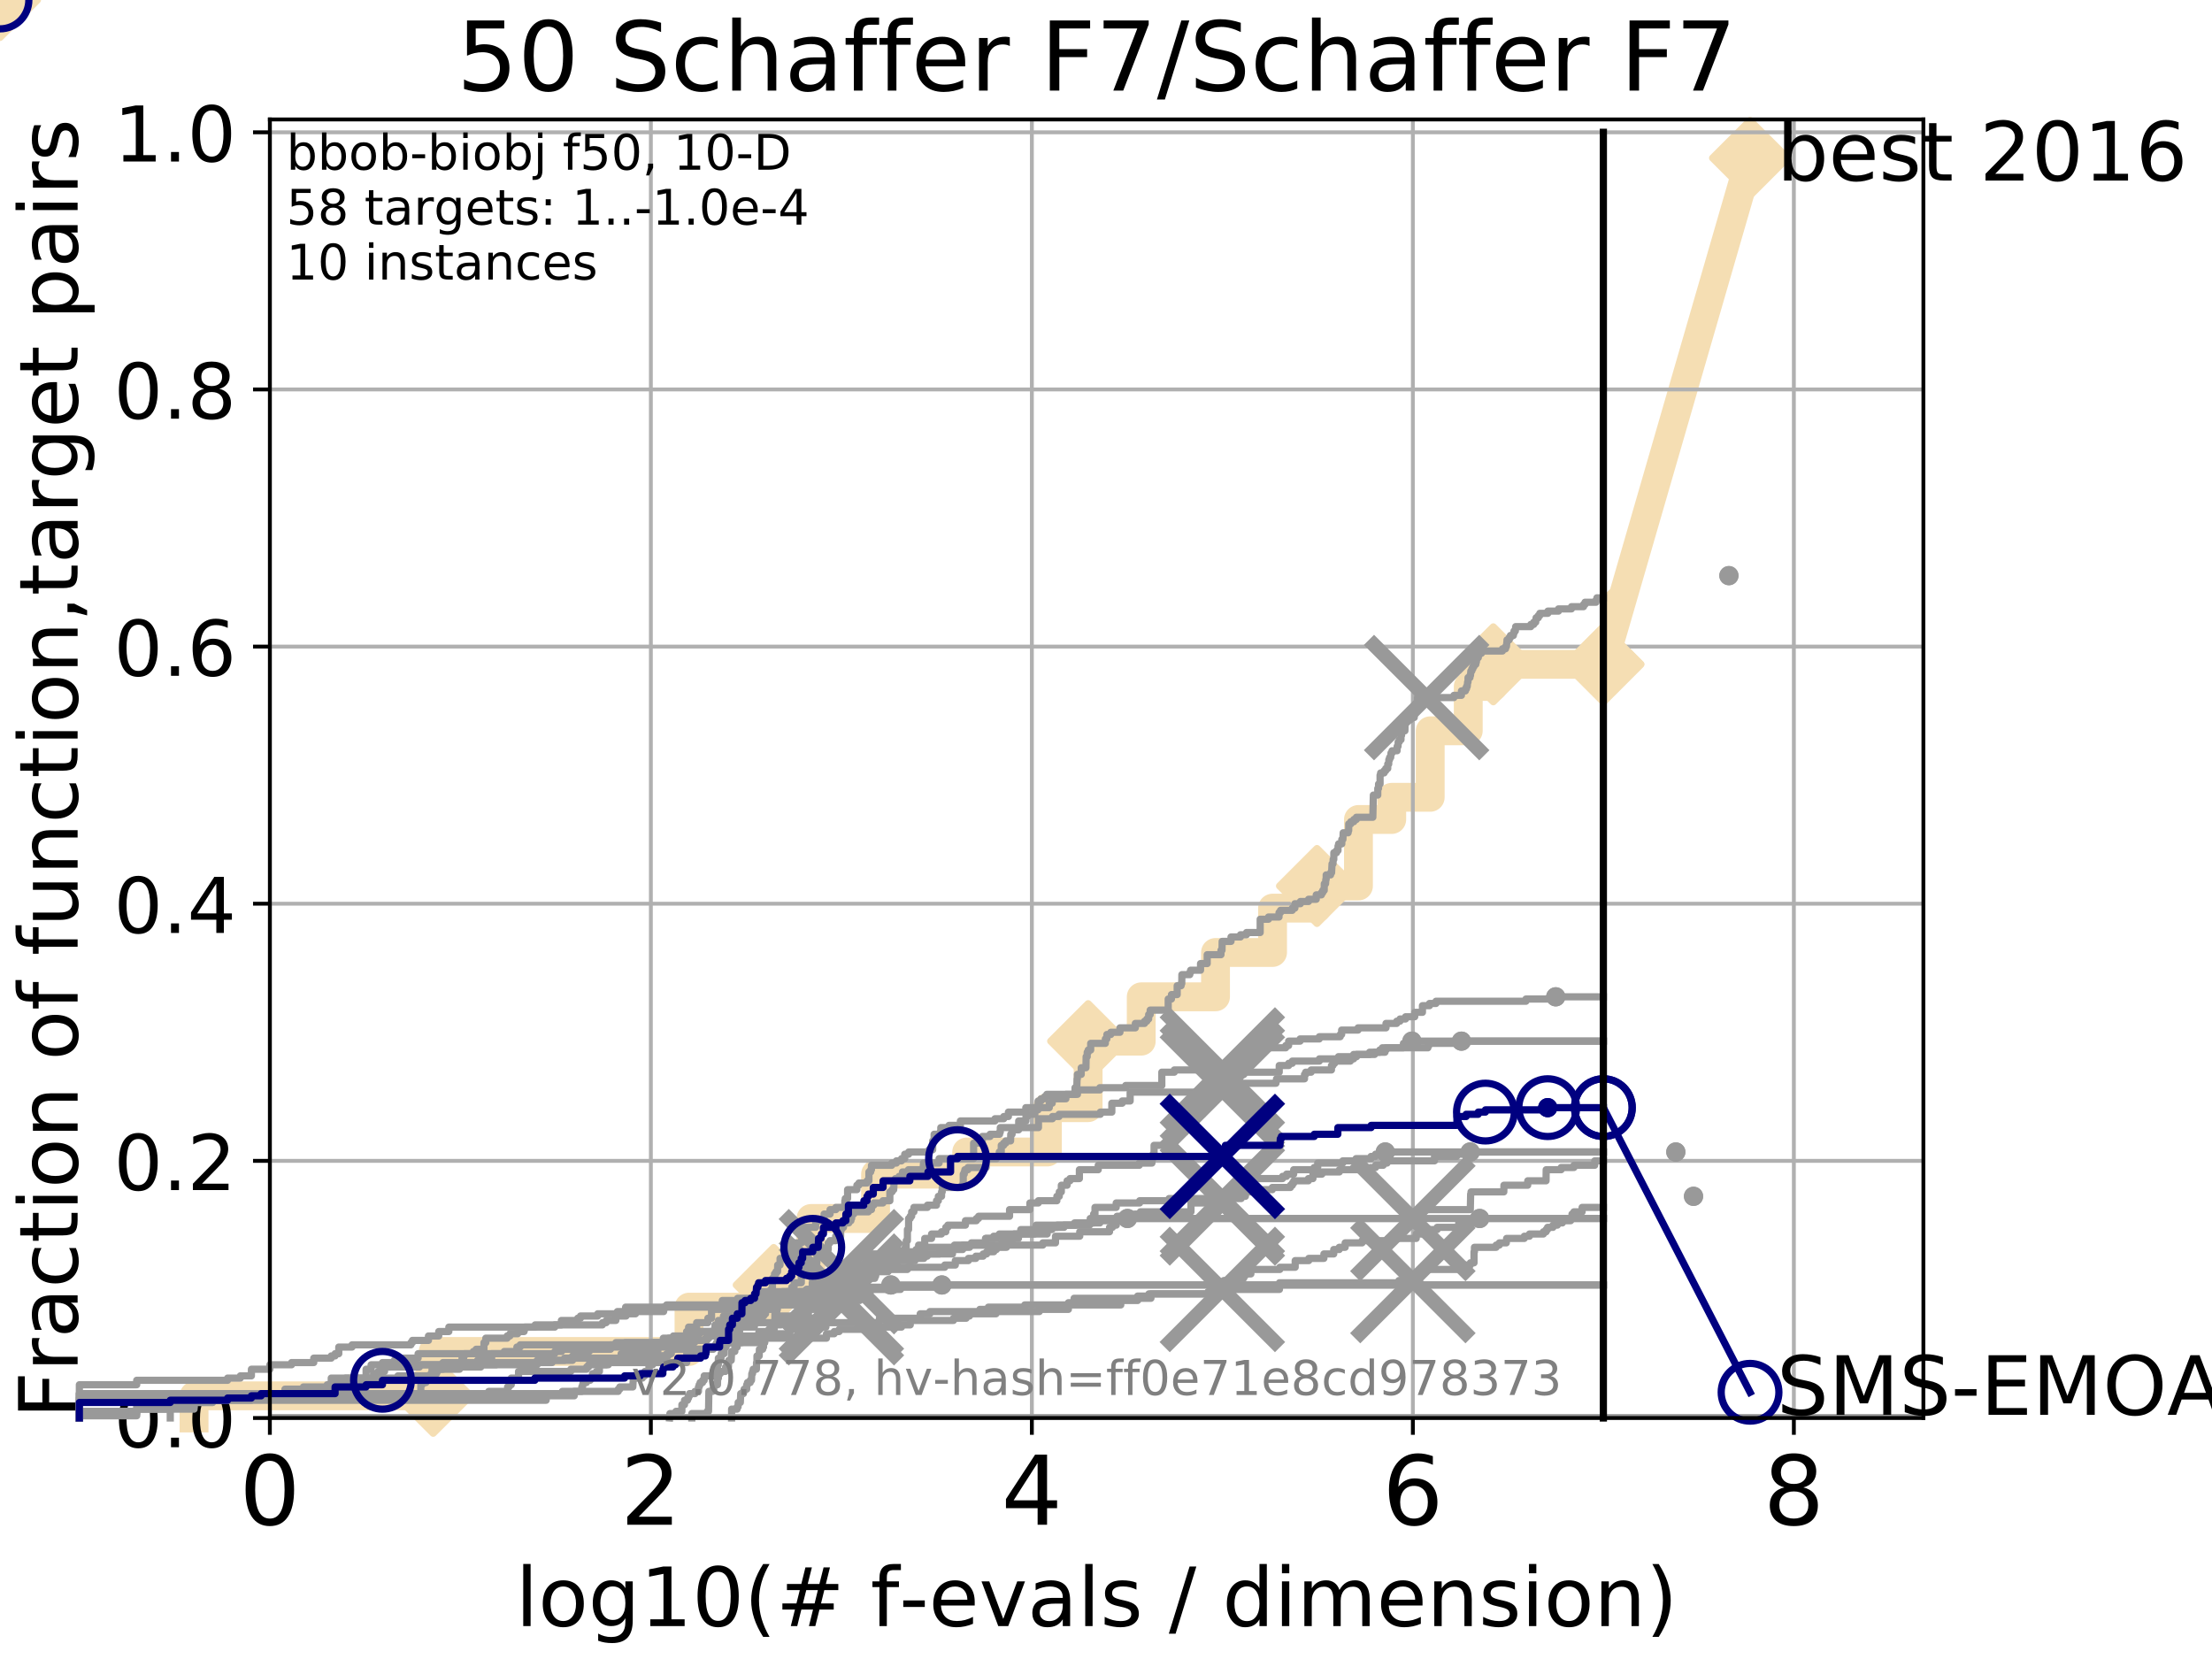<?xml version="1.0" encoding="utf-8" standalone="no"?>
<!DOCTYPE svg PUBLIC "-//W3C//DTD SVG 1.1//EN"
  "http://www.w3.org/Graphics/SVG/1.1/DTD/svg11.dtd">
<!-- Created with matplotlib (http://matplotlib.org/) -->
<svg height="345pt" version="1.1" viewBox="0 0 460 345" width="460pt" xmlns="http://www.w3.org/2000/svg" xmlns:xlink="http://www.w3.org/1999/xlink">
 <defs>
  <style type="text/css">
*{stroke-linecap:butt;stroke-linejoin:round;}
  </style>
 </defs>
 <g id="figure_1">
  <g id="patch_1">
   <path d="M 0 345.6 
L 460.8 345.6 
L 460.8 0 
L 0 0 
z
" style="fill:#ffffff;"/>
  </g>
  <g id="axes_1">
   <g id="patch_2">
    <path d="M 56.12 294.88 
L 399.984 294.88 
L 399.984 24.84 
L 56.12 24.84 
z
" style="fill:#ffffff;"/>
   </g>
   <g id="line2d_1">
    <path d="M 40.355 294.88 
L 40.355 290.27 
L 90.084 290.27 
L 90.084 281.051 
L 143.286 281.051 
L 143.286 271.831 
L 160.897 271.831 
L 160.897 267.221 
L 168.653 267.221 
L 168.653 253.392 
L 182.079 253.392 
L 182.079 244.173 
L 201.03 244.173 
L 201.03 239.563 
L 217.812 239.563 
L 217.812 230.343 
L 226.284 230.343 
L 226.284 216.514 
L 237.329 216.514 
L 237.329 207.294 
L 252.773 207.294 
L 252.773 198.075 
L 264.635 198.075 
L 264.635 188.855 
L 273.877 188.855 
L 273.877 184.246 
L 282.499 184.246 
L 282.499 170.416 
L 289.418 170.416 
L 289.418 165.807 
L 297.42 165.807 
L 297.42 151.977 
L 305.332 151.977 
L 305.332 142.758 
L 310.544 142.758 
L 310.544 138.148 
L 333.43 138.148 
" style="fill:none;stroke:#f5deb3;stroke-linecap:square;stroke-width:6;"/>
   </g>
   <g id="line2d_2">
    <path d="M 0 0 
" style="fill:none;stroke:#f5deb3;stroke-linecap:square;stroke-width:6;"/>
    <defs>
     <path d="M -0 7.778 
L 7.778 0 
L 0 -7.778 
L -7.778 -0 
z
" id="mb46a3c03b6" style="stroke:#f5deb3;stroke-linejoin:miter;stroke-width:1.5;"/>
    </defs>
    <g>
     <use style="fill:#f5deb3;stroke:#f5deb3;stroke-linejoin:miter;stroke-width:1.5;" x="0" xlink:href="#mb46a3c03b6" y="0"/>
    </g>
   </g>
   <g id="line2d_3">
    <path d="M 333.43 138.148 
L 363.934 32.861 
" style="fill:none;stroke:#f5deb3;stroke-linecap:square;stroke-width:6;"/>
    <g>
     <use style="fill:#f5deb3;stroke:#f5deb3;stroke-linejoin:miter;stroke-width:1.5;" x="333.43" xlink:href="#mb46a3c03b6" y="138.148"/>
     <use style="fill:#f5deb3;stroke:#f5deb3;stroke-linejoin:miter;stroke-width:1.5;" x="363.934" xlink:href="#mb46a3c03b6" y="32.861"/>
    </g>
   </g>
   <g id="matplotlib.axis_1">
    <g id="xtick_1">
     <g id="line2d_4">
      <path clip-path="url(#pc746520958)" d="M 56.12 294.88 
L 56.12 24.84 
" style="fill:none;stroke:#b0b0b0;stroke-linecap:square;stroke-width:0.8;"/>
     </g>
     <g id="line2d_5">
      <defs>
       <path d="M 0 0 
L 0 3.5 
" id="m939fa50c55" style="stroke:#000000;stroke-width:0.8;"/>
      </defs>
      <g>
       <use style="stroke:#000000;stroke-width:0.8;" x="56.12" xlink:href="#m939fa50c55" y="294.88"/>
      </g>
     </g>
     <g id="text_1">
      <!-- 0 -->
      <defs>
       <path d="M 31.781 66.406 
Q 24.172 66.406 20.328 58.906 
Q 16.5 51.422 16.5 36.375 
Q 16.5 21.391 20.328 13.891 
Q 24.172 6.391 31.781 6.391 
Q 39.453 6.391 43.281 13.891 
Q 47.125 21.391 47.125 36.375 
Q 47.125 51.422 43.281 58.906 
Q 39.453 66.406 31.781 66.406 
z
M 31.781 74.219 
Q 44.047 74.219 50.516 64.516 
Q 56.984 54.828 56.984 36.375 
Q 56.984 17.969 50.516 8.266 
Q 44.047 -1.422 31.781 -1.422 
Q 19.531 -1.422 13.062 8.266 
Q 6.594 17.969 6.594 36.375 
Q 6.594 54.828 13.062 64.516 
Q 19.531 74.219 31.781 74.219 
z
" id="DejaVuSans-30"/>
      </defs>
      <g transform="translate(49.758 317.077)scale(0.2 -0.2)">
       <use xlink:href="#DejaVuSans-30"/>
      </g>
     </g>
    </g>
    <g id="xtick_2">
     <g id="line2d_6">
      <path clip-path="url(#pc746520958)" d="M 135.351 294.88 
L 135.351 24.84 
" style="fill:none;stroke:#b0b0b0;stroke-linecap:square;stroke-width:0.8;"/>
     </g>
     <g id="line2d_7">
      <g>
       <use style="stroke:#000000;stroke-width:0.8;" x="135.351" xlink:href="#m939fa50c55" y="294.88"/>
      </g>
     </g>
     <g id="text_2">
      <!-- 2 -->
      <defs>
       <path d="M 19.188 8.297 
L 53.609 8.297 
L 53.609 0 
L 7.328 0 
L 7.328 8.297 
Q 12.938 14.109 22.625 23.891 
Q 32.328 33.688 34.812 36.531 
Q 39.547 41.844 41.422 45.531 
Q 43.312 49.219 43.312 52.781 
Q 43.312 58.594 39.234 62.25 
Q 35.156 65.922 28.609 65.922 
Q 23.969 65.922 18.812 64.312 
Q 13.672 62.703 7.812 59.422 
L 7.812 69.391 
Q 13.766 71.781 18.938 73 
Q 24.125 74.219 28.422 74.219 
Q 39.75 74.219 46.484 68.547 
Q 53.219 62.891 53.219 53.422 
Q 53.219 48.922 51.531 44.891 
Q 49.859 40.875 45.406 35.406 
Q 44.188 33.984 37.641 27.219 
Q 31.109 20.453 19.188 8.297 
z
" id="DejaVuSans-32"/>
      </defs>
      <g transform="translate(128.989 317.077)scale(0.2 -0.2)">
       <use xlink:href="#DejaVuSans-32"/>
      </g>
     </g>
    </g>
    <g id="xtick_3">
     <g id="line2d_8">
      <path clip-path="url(#pc746520958)" d="M 214.583 294.88 
L 214.583 24.84 
" style="fill:none;stroke:#b0b0b0;stroke-linecap:square;stroke-width:0.8;"/>
     </g>
     <g id="line2d_9">
      <g>
       <use style="stroke:#000000;stroke-width:0.8;" x="214.583" xlink:href="#m939fa50c55" y="294.88"/>
      </g>
     </g>
     <g id="text_3">
      <!-- 4 -->
      <defs>
       <path d="M 37.797 64.312 
L 12.891 25.391 
L 37.797 25.391 
z
M 35.203 72.906 
L 47.609 72.906 
L 47.609 25.391 
L 58.016 25.391 
L 58.016 17.188 
L 47.609 17.188 
L 47.609 0 
L 37.797 0 
L 37.797 17.188 
L 4.891 17.188 
L 4.891 26.703 
z
" id="DejaVuSans-34"/>
      </defs>
      <g transform="translate(208.22 317.077)scale(0.2 -0.2)">
       <use xlink:href="#DejaVuSans-34"/>
      </g>
     </g>
    </g>
    <g id="xtick_4">
     <g id="line2d_10">
      <path clip-path="url(#pc746520958)" d="M 293.814 294.88 
L 293.814 24.84 
" style="fill:none;stroke:#b0b0b0;stroke-linecap:square;stroke-width:0.8;"/>
     </g>
     <g id="line2d_11">
      <g>
       <use style="stroke:#000000;stroke-width:0.8;" x="293.814" xlink:href="#m939fa50c55" y="294.88"/>
      </g>
     </g>
     <g id="text_4">
      <!-- 6 -->
      <defs>
       <path d="M 33.016 40.375 
Q 26.375 40.375 22.484 35.828 
Q 18.609 31.297 18.609 23.391 
Q 18.609 15.531 22.484 10.953 
Q 26.375 6.391 33.016 6.391 
Q 39.656 6.391 43.531 10.953 
Q 47.406 15.531 47.406 23.391 
Q 47.406 31.297 43.531 35.828 
Q 39.656 40.375 33.016 40.375 
z
M 52.594 71.297 
L 52.594 62.312 
Q 48.875 64.062 45.094 64.984 
Q 41.312 65.922 37.594 65.922 
Q 27.828 65.922 22.672 59.328 
Q 17.531 52.734 16.797 39.406 
Q 19.672 43.656 24.016 45.922 
Q 28.375 48.188 33.594 48.188 
Q 44.578 48.188 50.953 41.516 
Q 57.328 34.859 57.328 23.391 
Q 57.328 12.156 50.688 5.359 
Q 44.047 -1.422 33.016 -1.422 
Q 20.359 -1.422 13.672 8.266 
Q 6.984 17.969 6.984 36.375 
Q 6.984 53.656 15.188 63.938 
Q 23.391 74.219 37.203 74.219 
Q 40.922 74.219 44.703 73.484 
Q 48.484 72.75 52.594 71.297 
z
" id="DejaVuSans-36"/>
      </defs>
      <g transform="translate(287.452 317.077)scale(0.2 -0.2)">
       <use xlink:href="#DejaVuSans-36"/>
      </g>
     </g>
    </g>
    <g id="xtick_5">
     <g id="line2d_12">
      <path clip-path="url(#pc746520958)" d="M 373.045 294.88 
L 373.045 24.84 
" style="fill:none;stroke:#b0b0b0;stroke-linecap:square;stroke-width:0.8;"/>
     </g>
     <g id="line2d_13">
      <g>
       <use style="stroke:#000000;stroke-width:0.8;" x="373.045" xlink:href="#m939fa50c55" y="294.88"/>
      </g>
     </g>
     <g id="text_5">
      <!-- 8 -->
      <defs>
       <path d="M 31.781 34.625 
Q 24.75 34.625 20.719 30.859 
Q 16.703 27.094 16.703 20.516 
Q 16.703 13.922 20.719 10.156 
Q 24.75 6.391 31.781 6.391 
Q 38.812 6.391 42.859 10.172 
Q 46.922 13.969 46.922 20.516 
Q 46.922 27.094 42.891 30.859 
Q 38.875 34.625 31.781 34.625 
z
M 21.922 38.812 
Q 15.578 40.375 12.031 44.719 
Q 8.5 49.078 8.5 55.328 
Q 8.5 64.062 14.719 69.141 
Q 20.953 74.219 31.781 74.219 
Q 42.672 74.219 48.875 69.141 
Q 55.078 64.062 55.078 55.328 
Q 55.078 49.078 51.531 44.719 
Q 48 40.375 41.703 38.812 
Q 48.828 37.156 52.797 32.312 
Q 56.781 27.484 56.781 20.516 
Q 56.781 9.906 50.312 4.234 
Q 43.844 -1.422 31.781 -1.422 
Q 19.734 -1.422 13.25 4.234 
Q 6.781 9.906 6.781 20.516 
Q 6.781 27.484 10.781 32.312 
Q 14.797 37.156 21.922 38.812 
z
M 18.312 54.391 
Q 18.312 48.734 21.844 45.562 
Q 25.391 42.391 31.781 42.391 
Q 38.141 42.391 41.719 45.562 
Q 45.312 48.734 45.312 54.391 
Q 45.312 60.062 41.719 63.234 
Q 38.141 66.406 31.781 66.406 
Q 25.391 66.406 21.844 63.234 
Q 18.312 60.062 18.312 54.391 
z
" id="DejaVuSans-38"/>
      </defs>
      <g transform="translate(366.683 317.077)scale(0.2 -0.2)">
       <use xlink:href="#DejaVuSans-38"/>
      </g>
     </g>
    </g>
    <g id="text_6">
     <!-- log10(# f-evals / dimension) -->
     <defs>
      <path d="M 9.422 75.984 
L 18.406 75.984 
L 18.406 0 
L 9.422 0 
z
" id="DejaVuSans-6c"/>
      <path d="M 30.609 48.391 
Q 23.391 48.391 19.188 42.75 
Q 14.984 37.109 14.984 27.297 
Q 14.984 17.484 19.156 11.844 
Q 23.344 6.203 30.609 6.203 
Q 37.797 6.203 41.984 11.859 
Q 46.188 17.531 46.188 27.297 
Q 46.188 37.016 41.984 42.703 
Q 37.797 48.391 30.609 48.391 
z
M 30.609 56 
Q 42.328 56 49.016 48.375 
Q 55.719 40.766 55.719 27.297 
Q 55.719 13.875 49.016 6.219 
Q 42.328 -1.422 30.609 -1.422 
Q 18.844 -1.422 12.172 6.219 
Q 5.516 13.875 5.516 27.297 
Q 5.516 40.766 12.172 48.375 
Q 18.844 56 30.609 56 
z
" id="DejaVuSans-6f"/>
      <path d="M 45.406 27.984 
Q 45.406 37.75 41.375 43.109 
Q 37.359 48.484 30.078 48.484 
Q 22.859 48.484 18.828 43.109 
Q 14.797 37.75 14.797 27.984 
Q 14.797 18.266 18.828 12.891 
Q 22.859 7.516 30.078 7.516 
Q 37.359 7.516 41.375 12.891 
Q 45.406 18.266 45.406 27.984 
z
M 54.391 6.781 
Q 54.391 -7.172 48.188 -13.984 
Q 42 -20.797 29.203 -20.797 
Q 24.469 -20.797 20.266 -20.094 
Q 16.062 -19.391 12.109 -17.922 
L 12.109 -9.188 
Q 16.062 -11.328 19.922 -12.344 
Q 23.781 -13.375 27.781 -13.375 
Q 36.625 -13.375 41.016 -8.766 
Q 45.406 -4.156 45.406 5.172 
L 45.406 9.625 
Q 42.625 4.781 38.281 2.391 
Q 33.938 0 27.875 0 
Q 17.828 0 11.672 7.656 
Q 5.516 15.328 5.516 27.984 
Q 5.516 40.672 11.672 48.328 
Q 17.828 56 27.875 56 
Q 33.938 56 38.281 53.609 
Q 42.625 51.219 45.406 46.391 
L 45.406 54.688 
L 54.391 54.688 
z
" id="DejaVuSans-67"/>
      <path d="M 12.406 8.297 
L 28.516 8.297 
L 28.516 63.922 
L 10.984 60.406 
L 10.984 69.391 
L 28.422 72.906 
L 38.281 72.906 
L 38.281 8.297 
L 54.391 8.297 
L 54.391 0 
L 12.406 0 
z
" id="DejaVuSans-31"/>
      <path d="M 31 75.875 
Q 24.469 64.656 21.281 53.656 
Q 18.109 42.672 18.109 31.391 
Q 18.109 20.125 21.312 9.062 
Q 24.516 -2 31 -13.188 
L 23.188 -13.188 
Q 15.875 -1.703 12.234 9.375 
Q 8.594 20.453 8.594 31.391 
Q 8.594 42.281 12.203 53.312 
Q 15.828 64.359 23.188 75.875 
z
" id="DejaVuSans-28"/>
      <path d="M 51.125 44 
L 36.922 44 
L 32.812 27.688 
L 47.125 27.688 
z
M 43.797 71.781 
L 38.719 51.516 
L 52.984 51.516 
L 58.109 71.781 
L 65.922 71.781 
L 60.891 51.516 
L 76.125 51.516 
L 76.125 44 
L 58.984 44 
L 54.984 27.688 
L 70.516 27.688 
L 70.516 20.219 
L 53.078 20.219 
L 48 0 
L 40.188 0 
L 45.219 20.219 
L 30.906 20.219 
L 25.875 0 
L 18.016 0 
L 23.094 20.219 
L 7.719 20.219 
L 7.719 27.688 
L 24.906 27.688 
L 29 44 
L 13.281 44 
L 13.281 51.516 
L 30.906 51.516 
L 35.891 71.781 
z
" id="DejaVuSans-23"/>
      <path id="DejaVuSans-20"/>
      <path d="M 37.109 75.984 
L 37.109 68.5 
L 28.516 68.5 
Q 23.688 68.5 21.797 66.547 
Q 19.922 64.594 19.922 59.516 
L 19.922 54.688 
L 34.719 54.688 
L 34.719 47.703 
L 19.922 47.703 
L 19.922 0 
L 10.891 0 
L 10.891 47.703 
L 2.297 47.703 
L 2.297 54.688 
L 10.891 54.688 
L 10.891 58.5 
Q 10.891 67.625 15.141 71.797 
Q 19.391 75.984 28.609 75.984 
z
" id="DejaVuSans-66"/>
      <path d="M 4.891 31.391 
L 31.203 31.391 
L 31.203 23.391 
L 4.891 23.391 
z
" id="DejaVuSans-2d"/>
      <path d="M 56.203 29.594 
L 56.203 25.203 
L 14.891 25.203 
Q 15.484 15.922 20.484 11.062 
Q 25.484 6.203 34.422 6.203 
Q 39.594 6.203 44.453 7.469 
Q 49.312 8.734 54.109 11.281 
L 54.109 2.781 
Q 49.266 0.734 44.188 -0.344 
Q 39.109 -1.422 33.891 -1.422 
Q 20.797 -1.422 13.156 6.188 
Q 5.516 13.812 5.516 26.812 
Q 5.516 40.234 12.766 48.109 
Q 20.016 56 32.328 56 
Q 43.359 56 49.781 48.891 
Q 56.203 41.797 56.203 29.594 
z
M 47.219 32.234 
Q 47.125 39.594 43.094 43.984 
Q 39.062 48.391 32.422 48.391 
Q 24.906 48.391 20.391 44.141 
Q 15.875 39.891 15.188 32.172 
z
" id="DejaVuSans-65"/>
      <path d="M 2.984 54.688 
L 12.5 54.688 
L 29.594 8.797 
L 46.688 54.688 
L 56.203 54.688 
L 35.688 0 
L 23.484 0 
z
" id="DejaVuSans-76"/>
      <path d="M 34.281 27.484 
Q 23.391 27.484 19.188 25 
Q 14.984 22.516 14.984 16.5 
Q 14.984 11.719 18.141 8.906 
Q 21.297 6.109 26.703 6.109 
Q 34.188 6.109 38.703 11.406 
Q 43.219 16.703 43.219 25.484 
L 43.219 27.484 
z
M 52.203 31.203 
L 52.203 0 
L 43.219 0 
L 43.219 8.297 
Q 40.141 3.328 35.547 0.953 
Q 30.953 -1.422 24.312 -1.422 
Q 15.922 -1.422 10.953 3.297 
Q 6 8.016 6 15.922 
Q 6 25.141 12.172 29.828 
Q 18.359 34.516 30.609 34.516 
L 43.219 34.516 
L 43.219 35.406 
Q 43.219 41.609 39.141 45 
Q 35.062 48.391 27.688 48.391 
Q 23 48.391 18.547 47.266 
Q 14.109 46.141 10.016 43.891 
L 10.016 52.203 
Q 14.938 54.109 19.578 55.047 
Q 24.219 56 28.609 56 
Q 40.484 56 46.344 49.844 
Q 52.203 43.703 52.203 31.203 
z
" id="DejaVuSans-61"/>
      <path d="M 44.281 53.078 
L 44.281 44.578 
Q 40.484 46.531 36.375 47.5 
Q 32.281 48.484 27.875 48.484 
Q 21.188 48.484 17.844 46.438 
Q 14.5 44.391 14.5 40.281 
Q 14.5 37.156 16.891 35.375 
Q 19.281 33.594 26.516 31.984 
L 29.594 31.297 
Q 39.156 29.25 43.188 25.516 
Q 47.219 21.781 47.219 15.094 
Q 47.219 7.469 41.188 3.016 
Q 35.156 -1.422 24.609 -1.422 
Q 20.219 -1.422 15.453 -0.562 
Q 10.688 0.297 5.422 2 
L 5.422 11.281 
Q 10.406 8.688 15.234 7.391 
Q 20.062 6.109 24.812 6.109 
Q 31.156 6.109 34.562 8.281 
Q 37.984 10.453 37.984 14.406 
Q 37.984 18.062 35.516 20.016 
Q 33.062 21.969 24.703 23.781 
L 21.578 24.516 
Q 13.234 26.266 9.516 29.906 
Q 5.812 33.547 5.812 39.891 
Q 5.812 47.609 11.281 51.797 
Q 16.75 56 26.812 56 
Q 31.781 56 36.172 55.266 
Q 40.578 54.547 44.281 53.078 
z
" id="DejaVuSans-73"/>
      <path d="M 25.391 72.906 
L 33.688 72.906 
L 8.297 -9.281 
L 0 -9.281 
z
" id="DejaVuSans-2f"/>
      <path d="M 45.406 46.391 
L 45.406 75.984 
L 54.391 75.984 
L 54.391 0 
L 45.406 0 
L 45.406 8.203 
Q 42.578 3.328 38.25 0.953 
Q 33.938 -1.422 27.875 -1.422 
Q 17.969 -1.422 11.734 6.484 
Q 5.516 14.406 5.516 27.297 
Q 5.516 40.188 11.734 48.094 
Q 17.969 56 27.875 56 
Q 33.938 56 38.25 53.625 
Q 42.578 51.266 45.406 46.391 
z
M 14.797 27.297 
Q 14.797 17.391 18.875 11.75 
Q 22.953 6.109 30.078 6.109 
Q 37.203 6.109 41.297 11.75 
Q 45.406 17.391 45.406 27.297 
Q 45.406 37.203 41.297 42.844 
Q 37.203 48.484 30.078 48.484 
Q 22.953 48.484 18.875 42.844 
Q 14.797 37.203 14.797 27.297 
z
" id="DejaVuSans-64"/>
      <path d="M 9.422 54.688 
L 18.406 54.688 
L 18.406 0 
L 9.422 0 
z
M 9.422 75.984 
L 18.406 75.984 
L 18.406 64.594 
L 9.422 64.594 
z
" id="DejaVuSans-69"/>
      <path d="M 52 44.188 
Q 55.375 50.25 60.062 53.125 
Q 64.75 56 71.094 56 
Q 79.641 56 84.281 50.016 
Q 88.922 44.047 88.922 33.016 
L 88.922 0 
L 79.891 0 
L 79.891 32.719 
Q 79.891 40.578 77.094 44.375 
Q 74.312 48.188 68.609 48.188 
Q 61.625 48.188 57.562 43.547 
Q 53.516 38.922 53.516 30.906 
L 53.516 0 
L 44.484 0 
L 44.484 32.719 
Q 44.484 40.625 41.703 44.406 
Q 38.922 48.188 33.109 48.188 
Q 26.219 48.188 22.156 43.531 
Q 18.109 38.875 18.109 30.906 
L 18.109 0 
L 9.078 0 
L 9.078 54.688 
L 18.109 54.688 
L 18.109 46.188 
Q 21.188 51.219 25.484 53.609 
Q 29.781 56 35.688 56 
Q 41.656 56 45.828 52.969 
Q 50 49.953 52 44.188 
z
" id="DejaVuSans-6d"/>
      <path d="M 54.891 33.016 
L 54.891 0 
L 45.906 0 
L 45.906 32.719 
Q 45.906 40.484 42.875 44.328 
Q 39.844 48.188 33.797 48.188 
Q 26.516 48.188 22.312 43.547 
Q 18.109 38.922 18.109 30.906 
L 18.109 0 
L 9.078 0 
L 9.078 54.688 
L 18.109 54.688 
L 18.109 46.188 
Q 21.344 51.125 25.703 53.562 
Q 30.078 56 35.797 56 
Q 45.219 56 50.047 50.172 
Q 54.891 44.344 54.891 33.016 
z
" id="DejaVuSans-6e"/>
      <path d="M 8.016 75.875 
L 15.828 75.875 
Q 23.141 64.359 26.781 53.312 
Q 30.422 42.281 30.422 31.391 
Q 30.422 20.453 26.781 9.375 
Q 23.141 -1.703 15.828 -13.188 
L 8.016 -13.188 
Q 14.5 -2 17.703 9.062 
Q 20.906 20.125 20.906 31.391 
Q 20.906 42.672 17.703 53.656 
Q 14.5 64.656 8.016 75.875 
z
" id="DejaVuSans-29"/>
     </defs>
     <g transform="translate(107.211 338.154)scale(0.17 -0.17)">
      <use xlink:href="#DejaVuSans-6c"/>
      <use x="27.783" xlink:href="#DejaVuSans-6f"/>
      <use x="88.965" xlink:href="#DejaVuSans-67"/>
      <use x="152.441" xlink:href="#DejaVuSans-31"/>
      <use x="216.064" xlink:href="#DejaVuSans-30"/>
      <use x="279.688" xlink:href="#DejaVuSans-28"/>
      <use x="318.701" xlink:href="#DejaVuSans-23"/>
      <use x="402.49" xlink:href="#DejaVuSans-20"/>
      <use x="434.277" xlink:href="#DejaVuSans-66"/>
      <use x="469.404" xlink:href="#DejaVuSans-2d"/>
      <use x="505.488" xlink:href="#DejaVuSans-65"/>
      <use x="567.012" xlink:href="#DejaVuSans-76"/>
      <use x="626.191" xlink:href="#DejaVuSans-61"/>
      <use x="687.471" xlink:href="#DejaVuSans-6c"/>
      <use x="715.254" xlink:href="#DejaVuSans-73"/>
      <use x="767.354" xlink:href="#DejaVuSans-20"/>
      <use x="799.141" xlink:href="#DejaVuSans-2f"/>
      <use x="832.832" xlink:href="#DejaVuSans-20"/>
      <use x="864.619" xlink:href="#DejaVuSans-64"/>
      <use x="928.096" xlink:href="#DejaVuSans-69"/>
      <use x="955.879" xlink:href="#DejaVuSans-6d"/>
      <use x="1053.291" xlink:href="#DejaVuSans-65"/>
      <use x="1114.814" xlink:href="#DejaVuSans-6e"/>
      <use x="1178.193" xlink:href="#DejaVuSans-73"/>
      <use x="1230.293" xlink:href="#DejaVuSans-69"/>
      <use x="1258.076" xlink:href="#DejaVuSans-6f"/>
      <use x="1319.258" xlink:href="#DejaVuSans-6e"/>
      <use x="1382.637" xlink:href="#DejaVuSans-29"/>
     </g>
    </g>
   </g>
   <g id="matplotlib.axis_2">
    <g id="ytick_1">
     <g id="line2d_14">
      <path clip-path="url(#pc746520958)" d="M 56.12 294.88 
L 399.984 294.88 
" style="fill:none;stroke:#b0b0b0;stroke-linecap:square;stroke-width:0.8;"/>
     </g>
     <g id="line2d_15">
      <defs>
       <path d="M 0 0 
L -3.5 0 
" id="m6c33fed3ff" style="stroke:#000000;stroke-width:0.8;"/>
      </defs>
      <g>
       <use style="stroke:#000000;stroke-width:0.8;" x="56.12" xlink:href="#m6c33fed3ff" y="294.88"/>
      </g>
     </g>
     <g id="text_7">
      <!-- 0.0 -->
      <defs>
       <path d="M 10.688 12.406 
L 21 12.406 
L 21 0 
L 10.688 0 
z
" id="DejaVuSans-2e"/>
      </defs>
      <g transform="translate(23.675 300.959)scale(0.16 -0.16)">
       <use xlink:href="#DejaVuSans-30"/>
       <use x="63.623" xlink:href="#DejaVuSans-2e"/>
       <use x="95.41" xlink:href="#DejaVuSans-30"/>
      </g>
     </g>
    </g>
    <g id="ytick_2">
     <g id="line2d_16">
      <path clip-path="url(#pc746520958)" d="M 56.12 241.407 
L 399.984 241.407 
" style="fill:none;stroke:#b0b0b0;stroke-linecap:square;stroke-width:0.8;"/>
     </g>
     <g id="line2d_17">
      <g>
       <use style="stroke:#000000;stroke-width:0.8;" x="56.12" xlink:href="#m6c33fed3ff" y="241.407"/>
      </g>
     </g>
     <g id="text_8">
      <!-- 0.2 -->
      <g transform="translate(23.675 247.485)scale(0.16 -0.16)">
       <use xlink:href="#DejaVuSans-30"/>
       <use x="63.623" xlink:href="#DejaVuSans-2e"/>
       <use x="95.41" xlink:href="#DejaVuSans-32"/>
      </g>
     </g>
    </g>
    <g id="ytick_3">
     <g id="line2d_18">
      <path clip-path="url(#pc746520958)" d="M 56.12 187.933 
L 399.984 187.933 
" style="fill:none;stroke:#b0b0b0;stroke-linecap:square;stroke-width:0.8;"/>
     </g>
     <g id="line2d_19">
      <g>
       <use style="stroke:#000000;stroke-width:0.8;" x="56.12" xlink:href="#m6c33fed3ff" y="187.933"/>
      </g>
     </g>
     <g id="text_9">
      <!-- 0.4 -->
      <g transform="translate(23.675 194.012)scale(0.16 -0.16)">
       <use xlink:href="#DejaVuSans-30"/>
       <use x="63.623" xlink:href="#DejaVuSans-2e"/>
       <use x="95.41" xlink:href="#DejaVuSans-34"/>
      </g>
     </g>
    </g>
    <g id="ytick_4">
     <g id="line2d_20">
      <path clip-path="url(#pc746520958)" d="M 56.12 134.46 
L 399.984 134.46 
" style="fill:none;stroke:#b0b0b0;stroke-linecap:square;stroke-width:0.8;"/>
     </g>
     <g id="line2d_21">
      <g>
       <use style="stroke:#000000;stroke-width:0.8;" x="56.12" xlink:href="#m6c33fed3ff" y="134.46"/>
      </g>
     </g>
     <g id="text_10">
      <!-- 0.6 -->
      <g transform="translate(23.675 140.539)scale(0.16 -0.16)">
       <use xlink:href="#DejaVuSans-30"/>
       <use x="63.623" xlink:href="#DejaVuSans-2e"/>
       <use x="95.41" xlink:href="#DejaVuSans-36"/>
      </g>
     </g>
    </g>
    <g id="ytick_5">
     <g id="line2d_22">
      <path clip-path="url(#pc746520958)" d="M 56.12 80.987 
L 399.984 80.987 
" style="fill:none;stroke:#b0b0b0;stroke-linecap:square;stroke-width:0.8;"/>
     </g>
     <g id="line2d_23">
      <g>
       <use style="stroke:#000000;stroke-width:0.8;" x="56.12" xlink:href="#m6c33fed3ff" y="80.987"/>
      </g>
     </g>
     <g id="text_11">
      <!-- 0.8 -->
      <g transform="translate(23.675 87.066)scale(0.16 -0.16)">
       <use xlink:href="#DejaVuSans-30"/>
       <use x="63.623" xlink:href="#DejaVuSans-2e"/>
       <use x="95.41" xlink:href="#DejaVuSans-38"/>
      </g>
     </g>
    </g>
    <g id="ytick_6">
     <g id="line2d_24">
      <path clip-path="url(#pc746520958)" d="M 56.12 27.514 
L 399.984 27.514 
" style="fill:none;stroke:#b0b0b0;stroke-linecap:square;stroke-width:0.8;"/>
     </g>
     <g id="line2d_25">
      <g>
       <use style="stroke:#000000;stroke-width:0.8;" x="56.12" xlink:href="#m6c33fed3ff" y="27.514"/>
      </g>
     </g>
     <g id="text_12">
      <!-- 1.0 -->
      <g transform="translate(23.675 33.592)scale(0.16 -0.16)">
       <use xlink:href="#DejaVuSans-31"/>
       <use x="63.623" xlink:href="#DejaVuSans-2e"/>
       <use x="95.41" xlink:href="#DejaVuSans-30"/>
      </g>
     </g>
    </g>
    <g id="text_13">
     <!-- Fraction of function,target pairs -->
     <defs>
      <path d="M 9.812 72.906 
L 51.703 72.906 
L 51.703 64.594 
L 19.672 64.594 
L 19.672 43.109 
L 48.578 43.109 
L 48.578 34.812 
L 19.672 34.812 
L 19.672 0 
L 9.812 0 
z
" id="DejaVuSans-46"/>
      <path d="M 41.109 46.297 
Q 39.594 47.172 37.812 47.578 
Q 36.031 48 33.891 48 
Q 26.266 48 22.188 43.047 
Q 18.109 38.094 18.109 28.812 
L 18.109 0 
L 9.078 0 
L 9.078 54.688 
L 18.109 54.688 
L 18.109 46.188 
Q 20.953 51.172 25.484 53.578 
Q 30.031 56 36.531 56 
Q 37.453 56 38.578 55.875 
Q 39.703 55.766 41.062 55.516 
z
" id="DejaVuSans-72"/>
      <path d="M 48.781 52.594 
L 48.781 44.188 
Q 44.969 46.297 41.141 47.344 
Q 37.312 48.391 33.406 48.391 
Q 24.656 48.391 19.812 42.844 
Q 14.984 37.312 14.984 27.297 
Q 14.984 17.281 19.812 11.734 
Q 24.656 6.203 33.406 6.203 
Q 37.312 6.203 41.141 7.25 
Q 44.969 8.297 48.781 10.406 
L 48.781 2.094 
Q 45.016 0.344 40.984 -0.531 
Q 36.969 -1.422 32.422 -1.422 
Q 20.062 -1.422 12.781 6.344 
Q 5.516 14.109 5.516 27.297 
Q 5.516 40.672 12.859 48.328 
Q 20.219 56 33.016 56 
Q 37.156 56 41.109 55.141 
Q 45.062 54.297 48.781 52.594 
z
" id="DejaVuSans-63"/>
      <path d="M 18.312 70.219 
L 18.312 54.688 
L 36.812 54.688 
L 36.812 47.703 
L 18.312 47.703 
L 18.312 18.016 
Q 18.312 11.328 20.141 9.422 
Q 21.969 7.516 27.594 7.516 
L 36.812 7.516 
L 36.812 0 
L 27.594 0 
Q 17.188 0 13.234 3.875 
Q 9.281 7.766 9.281 18.016 
L 9.281 47.703 
L 2.688 47.703 
L 2.688 54.688 
L 9.281 54.688 
L 9.281 70.219 
z
" id="DejaVuSans-74"/>
      <path d="M 8.5 21.578 
L 8.5 54.688 
L 17.484 54.688 
L 17.484 21.922 
Q 17.484 14.156 20.5 10.266 
Q 23.531 6.391 29.594 6.391 
Q 36.859 6.391 41.078 11.031 
Q 45.312 15.672 45.312 23.688 
L 45.312 54.688 
L 54.297 54.688 
L 54.297 0 
L 45.312 0 
L 45.312 8.406 
Q 42.047 3.422 37.719 1 
Q 33.406 -1.422 27.688 -1.422 
Q 18.266 -1.422 13.375 4.438 
Q 8.5 10.297 8.5 21.578 
z
M 31.109 56 
z
" id="DejaVuSans-75"/>
      <path d="M 11.719 12.406 
L 22.016 12.406 
L 22.016 4 
L 14.016 -11.625 
L 7.719 -11.625 
L 11.719 4 
z
" id="DejaVuSans-2c"/>
      <path d="M 18.109 8.203 
L 18.109 -20.797 
L 9.078 -20.797 
L 9.078 54.688 
L 18.109 54.688 
L 18.109 46.391 
Q 20.953 51.266 25.266 53.625 
Q 29.594 56 35.594 56 
Q 45.562 56 51.781 48.094 
Q 58.016 40.188 58.016 27.297 
Q 58.016 14.406 51.781 6.484 
Q 45.562 -1.422 35.594 -1.422 
Q 29.594 -1.422 25.266 0.953 
Q 20.953 3.328 18.109 8.203 
z
M 48.688 27.297 
Q 48.688 37.203 44.609 42.844 
Q 40.531 48.484 33.406 48.484 
Q 26.266 48.484 22.188 42.844 
Q 18.109 37.203 18.109 27.297 
Q 18.109 17.391 22.188 11.75 
Q 26.266 6.109 33.406 6.109 
Q 40.531 6.109 44.609 11.75 
Q 48.688 17.391 48.688 27.297 
z
" id="DejaVuSans-70"/>
     </defs>
     <g transform="translate(16.14 294.999)rotate(-90)scale(0.17 -0.17)">
      <use xlink:href="#DejaVuSans-46"/>
      <use x="57.41" xlink:href="#DejaVuSans-72"/>
      <use x="98.523" xlink:href="#DejaVuSans-61"/>
      <use x="159.803" xlink:href="#DejaVuSans-63"/>
      <use x="214.783" xlink:href="#DejaVuSans-74"/>
      <use x="253.992" xlink:href="#DejaVuSans-69"/>
      <use x="281.775" xlink:href="#DejaVuSans-6f"/>
      <use x="342.957" xlink:href="#DejaVuSans-6e"/>
      <use x="406.336" xlink:href="#DejaVuSans-20"/>
      <use x="438.123" xlink:href="#DejaVuSans-6f"/>
      <use x="499.305" xlink:href="#DejaVuSans-66"/>
      <use x="534.51" xlink:href="#DejaVuSans-20"/>
      <use x="566.297" xlink:href="#DejaVuSans-66"/>
      <use x="601.502" xlink:href="#DejaVuSans-75"/>
      <use x="664.881" xlink:href="#DejaVuSans-6e"/>
      <use x="728.26" xlink:href="#DejaVuSans-63"/>
      <use x="783.24" xlink:href="#DejaVuSans-74"/>
      <use x="822.449" xlink:href="#DejaVuSans-69"/>
      <use x="850.232" xlink:href="#DejaVuSans-6f"/>
      <use x="911.414" xlink:href="#DejaVuSans-6e"/>
      <use x="974.793" xlink:href="#DejaVuSans-2c"/>
      <use x="1006.58" xlink:href="#DejaVuSans-74"/>
      <use x="1045.789" xlink:href="#DejaVuSans-61"/>
      <use x="1107.068" xlink:href="#DejaVuSans-72"/>
      <use x="1148.166" xlink:href="#DejaVuSans-67"/>
      <use x="1211.643" xlink:href="#DejaVuSans-65"/>
      <use x="1273.166" xlink:href="#DejaVuSans-74"/>
      <use x="1312.375" xlink:href="#DejaVuSans-20"/>
      <use x="1344.162" xlink:href="#DejaVuSans-70"/>
      <use x="1407.639" xlink:href="#DejaVuSans-61"/>
      <use x="1468.918" xlink:href="#DejaVuSans-69"/>
      <use x="1496.701" xlink:href="#DejaVuSans-72"/>
      <use x="1537.814" xlink:href="#DejaVuSans-73"/>
     </g>
    </g>
   </g>
   <g id="line2d_26">
    <defs>
     <path d="M 0 1.5 
C 0.398 1.5 0.779 1.342 1.061 1.061 
C 1.342 0.779 1.5 0.398 1.5 0 
C 1.5 -0.398 1.342 -0.779 1.061 -1.061 
C 0.779 -1.342 0.398 -1.5 0 -1.5 
C -0.398 -1.5 -0.779 -1.342 -1.061 -1.061 
C -1.342 -0.779 -1.5 -0.398 -1.5 0 
C -1.5 0.398 -1.342 0.779 -1.061 1.061 
C -0.779 1.342 -0.398 1.5 0 1.5 
z
" id="m2fc70ed5ec" style="stroke:#f5deb3;"/>
    </defs>
    <g>
     <use style="fill:#f5deb3;stroke:#f5deb3;" x="335.85" xlink:href="#m2fc70ed5ec" y="124.319"/>
     <use style="fill:#f5deb3;stroke:#f5deb3;" x="335.85" xlink:href="#m2fc70ed5ec" y="124.319"/>
    </g>
   </g>
   <g id="line2d_27">
    <g>
     <use style="fill:#f5deb3;stroke:#f5deb3;stroke-linejoin:miter;stroke-width:1.5;" x="90.084" xlink:href="#mb46a3c03b6" y="290.27"/>
     <use style="fill:#f5deb3;stroke:#f5deb3;stroke-linejoin:miter;stroke-width:1.5;" x="160.897" xlink:href="#mb46a3c03b6" y="267.221"/>
     <use style="fill:#f5deb3;stroke:#f5deb3;stroke-linejoin:miter;stroke-width:1.5;" x="226.284" xlink:href="#mb46a3c03b6" y="216.514"/>
     <use style="fill:#f5deb3;stroke:#f5deb3;stroke-linejoin:miter;stroke-width:1.5;" x="273.877" xlink:href="#mb46a3c03b6" y="184.246"/>
     <use style="fill:#f5deb3;stroke:#f5deb3;stroke-linejoin:miter;stroke-width:1.5;" x="310.544" xlink:href="#mb46a3c03b6" y="138.148"/>
     <use style="fill:#f5deb3;stroke:#f5deb3;stroke-linejoin:miter;stroke-width:1.5;" x="333.43" xlink:href="#mb46a3c03b6" y="138.148"/>
    </g>
   </g>
   <g id="line2d_28">
    <defs>
     <path d="M 0 1.5 
C 0.398 1.5 0.779 1.342 1.061 1.061 
C 1.342 0.779 1.5 0.398 1.5 0 
C 1.5 -0.398 1.342 -0.779 1.061 -1.061 
C 0.779 -1.342 0.398 -1.5 0 -1.5 
C -0.398 -1.5 -0.779 -1.342 -1.061 -1.061 
C -1.342 -0.779 -1.5 -0.398 -1.5 0 
C -1.5 0.398 -1.342 0.779 -1.061 1.061 
C -0.779 1.342 -0.398 1.5 0 1.5 
z
" id="mcdad3b95c6" style="stroke:#999999;"/>
    </defs>
    <g>
     <use style="fill:#999999;stroke:#999999;" x="293.619" xlink:href="#mcdad3b95c6" y="216.514"/>
     <use style="fill:#999999;stroke:#999999;" x="293.619" xlink:href="#mcdad3b95c6" y="216.514"/>
    </g>
   </g>
   <g id="line2d_29">
    <path d="M 35.406 294.88 
L 35.406 292.575 
L 40.355 292.575 
L 40.355 291.653 
L 44.194 291.653 
L 44.194 290.731 
L 49.983 290.731 
L 49.983 289.809 
L 65.249 289.809 
L 65.249 288.887 
L 70.45 288.887 
L 70.45 287.965 
L 71.182 287.965 
L 71.182 287.504 
L 78.63 287.504 
L 78.63 285.199 
L 79.971 285.199 
L 79.971 284.278 
L 81.215 284.278 
L 81.215 283.817 
L 97.218 283.817 
L 97.218 283.356 
L 99.297 283.356 
L 99.297 282.895 
L 102.247 282.895 
L 102.247 281.512 
L 104.865 281.512 
L 104.865 281.051 
L 107.488 281.051 
L 107.488 280.129 
L 108.17 280.129 
L 108.17 279.668 
L 130.031 279.668 
L 130.031 279.207 
L 137.935 279.207 
L 137.935 278.285 
L 143.694 278.285 
L 143.694 277.824 
L 143.936 277.824 
L 143.936 277.363 
L 145.521 277.363 
L 145.521 276.902 
L 149.387 276.902 
L 149.387 276.441 
L 149.823 276.441 
L 149.823 275.519 
L 151.665 275.519 
L 151.665 275.058 
L 151.903 275.058 
L 151.903 274.136 
L 155.84 274.136 
L 155.84 273.214 
L 159.202 273.214 
L 159.202 272.292 
L 161.655 272.292 
L 161.655 271.37 
L 162.701 271.37 
L 162.701 270.909 
L 164.843 270.909 
L 164.843 270.448 
L 166.842 270.448 
L 166.842 269.065 
L 167.685 269.065 
L 167.685 268.143 
L 171.233 268.143 
L 171.233 267.682 
L 171.975 267.682 
L 171.975 267.221 
L 175.429 267.221 
L 175.429 266.299 
L 175.622 266.299 
L 175.622 265.838 
L 181.906 265.838 
L 181.906 265.378 
L 182.098 265.378 
L 182.098 264.456 
L 184.684 264.456 
L 184.684 262.612 
L 186.541 262.612 
L 186.541 260.307 
L 190.508 260.307 
L 190.508 259.846 
L 191.03 259.846 
L 191.03 258.924 
L 192.304 258.924 
L 192.304 257.541 
L 193.726 257.541 
L 193.726 256.619 
L 195.787 256.619 
L 195.787 256.158 
L 196.683 256.158 
L 196.683 255.236 
L 197.104 255.236 
L 197.104 254.775 
L 200.771 254.775 
L 200.771 253.853 
L 203.047 253.853 
L 203.047 253.392 
L 203.503 253.392 
L 203.503 252.931 
L 209.941 252.931 
L 209.941 251.548 
L 214.172 251.548 
L 214.172 250.165 
L 215.93 250.165 
L 215.93 249.704 
L 219.782 249.704 
L 219.782 248.782 
L 220.28 248.782 
L 220.28 247.86 
L 220.71 247.86 
L 220.71 246.477 
L 221.909 246.477 
L 221.909 245.556 
L 222.505 245.556 
L 222.505 245.095 
L 224.465 245.095 
L 224.465 243.251 
L 228.382 243.251 
L 228.382 242.329 
L 236.915 242.329 
L 236.915 241.868 
L 239.55 241.868 
L 239.55 240.946 
L 239.77 240.946 
L 239.77 240.024 
L 239.996 240.024 
L 239.996 238.18 
L 242.899 238.18 
L 242.95 236.797 
L 244.702 236.797 
L 244.702 235.414 
L 246.488 235.414 
L 246.488 234.492 
L 248.033 234.492 
L 248.033 232.187 
L 248.961 232.187 
L 248.961 231.726 
L 250.119 231.726 
L 250.119 230.804 
L 250.482 230.804 
L 250.482 230.343 
L 251.124 230.343 
L 251.124 229.882 
L 251.465 229.882 
L 251.465 228.96 
L 252.605 228.96 
L 252.605 227.577 
L 252.844 227.577 
L 252.844 227.116 
L 253.649 227.116 
L 253.649 225.273 
L 265.346 225.273 
L 265.346 224.812 
L 265.46 224.812 
L 265.46 224.351 
L 271.28 224.351 
L 271.28 223.429 
L 271.525 223.429 
L 271.525 222.968 
L 272.661 222.968 
L 272.661 222.507 
L 276.882 222.507 
L 276.882 221.585 
L 277.193 221.585 
L 277.193 221.124 
L 277.556 221.124 
L 277.556 220.663 
L 280.82 220.663 
L 280.82 220.202 
L 281.495 220.202 
L 281.495 219.28 
L 284.807 219.28 
L 284.807 218.819 
L 286.921 218.819 
L 286.921 218.358 
L 287.459 218.358 
L 287.459 217.897 
L 291.784 217.897 
L 291.857 216.975 
L 293.619 216.975 
L 293.619 216.514 
L 333.43 216.514 
L 333.43 216.514 
" style="fill:none;stroke:#999999;stroke-linecap:square;stroke-width:1.5;"/>
   </g>
   <g id="line2d_30"/>
   <g id="line2d_31">
    <path d="M 0 0 
" style="fill:none;stroke:#999999;stroke-linecap:square;stroke-width:1.5;"/>
   </g>
   <g id="line2d_32">
    <path clip-path="url(#pc746520958)" d="M 254.199 225.273 
" style="fill:none;stroke:#999999;stroke-linecap:square;stroke-width:1.5;"/>
    <defs>
     <path d="M -12 12 
L 12 -12 
M -12 -12 
L 12 12 
" id="m3b7790db0b" style="stroke:#999999;stroke-width:3;"/>
    </defs>
    <g clip-path="url(#pc746520958)">
     <use style="fill:#999999;stroke:#999999;stroke-width:3;" x="254.199" xlink:href="#m3b7790db0b" y="225.273"/>
    </g>
   </g>
   <g id="line2d_33">
    <g>
     <use style="fill:#999999;stroke:#999999;" x="359.536" xlink:href="#mcdad3b95c6" y="119.709"/>
     <use style="fill:#999999;stroke:#999999;" x="359.536" xlink:href="#mcdad3b95c6" y="119.709"/>
    </g>
   </g>
   <g id="line2d_34">
    <path d="M 16.504 294.88 
L 16.504 287.965 
L 28.43 287.965 
L 28.43 287.043 
L 47.331 287.043 
L 47.331 286.582 
L 49.983 286.582 
L 49.983 286.121 
L 52.281 286.121 
L 52.281 284.739 
L 56.12 284.739 
L 56.12 283.817 
L 60.634 283.817 
L 60.634 283.356 
L 65.249 283.356 
L 65.249 282.434 
L 68.885 282.434 
L 68.885 281.973 
L 69.685 281.973 
L 69.685 281.512 
L 70.45 281.512 
L 70.45 280.129 
L 73.209 280.129 
L 73.209 279.668 
L 85.45 279.668 
L 85.45 279.207 
L 85.76 279.207 
L 85.76 278.746 
L 89.1 278.746 
L 89.1 277.824 
L 91.239 277.824 
L 91.239 276.902 
L 93.34 276.902 
L 93.34 275.98 
L 111.293 275.98 
L 111.293 275.519 
L 125.283 275.519 
L 125.283 275.058 
L 126.068 275.058 
L 126.068 274.597 
L 128.072 274.597 
L 128.072 273.675 
L 130.194 273.675 
L 130.194 273.214 
L 132.166 273.214 
L 132.166 272.753 
L 138.008 272.753 
L 138.008 271.831 
L 138.617 271.831 
L 138.617 271.37 
L 176.146 271.37 
L 176.146 270.909 
L 176.313 270.909 
L 176.313 269.987 
L 176.668 269.987 
L 176.668 269.065 
L 177.001 269.065 
L 177.111 265.838 
L 177.273 265.838 
L 177.273 265.378 
L 177.964 265.378 
L 177.964 264.456 
L 178.194 264.456 
L 178.194 263.995 
L 178.419 263.995 
L 178.419 263.534 
L 179.767 263.534 
L 179.767 262.612 
L 179.969 262.612 
L 179.969 262.151 
L 180.203 262.151 
L 180.203 260.768 
L 188.114 260.768 
L 188.114 260.307 
L 188.246 260.307 
L 188.246 259.385 
L 188.449 259.385 
L 188.459 258.002 
L 188.703 258.002 
L 188.703 255.697 
L 188.94 255.697 
L 188.958 253.392 
L 189.285 253.392 
L 189.285 252.931 
L 189.582 252.931 
L 189.582 252.009 
L 190.052 252.009 
L 190.052 251.087 
L 192.864 251.087 
L 192.864 250.626 
L 194.754 250.626 
L 194.754 249.704 
L 195.134 249.704 
L 195.134 248.782 
L 195.801 248.782 
L 195.801 247.86 
L 195.94 247.86 
L 195.94 246.938 
L 200.038 246.938 
L 200.038 246.477 
L 200.313 246.477 
L 200.313 244.173 
L 200.521 244.173 
L 200.521 243.712 
L 200.653 243.712 
L 200.653 243.251 
L 201.289 243.251 
L 201.289 242.79 
L 205.08 242.79 
L 205.08 240.946 
L 207.21 240.946 
L 207.21 240.485 
L 207.807 240.485 
L 207.807 239.563 
L 208.218 239.563 
L 208.218 238.18 
L 208.715 238.18 
L 208.715 237.719 
L 209.155 237.719 
L 209.155 237.258 
L 210.158 237.258 
L 210.195 235.875 
L 210.47 235.875 
L 210.47 234.953 
L 211.844 234.953 
L 211.844 233.109 
L 213.36 233.109 
L 213.36 232.187 
L 213.68 232.187 
L 213.68 231.726 
L 215.205 231.726 
L 215.205 230.804 
L 215.865 230.804 
L 215.884 228.96 
L 216.473 228.96 
L 216.473 228.499 
L 217.268 228.499 
L 217.268 228.038 
L 217.685 228.038 
L 217.685 227.577 
L 223.557 227.577 
L 223.557 226.195 
L 223.93 226.195 
L 223.981 224.351 
L 224.042 224.351 
L 224.042 223.429 
L 224.851 223.429 
L 224.851 222.046 
L 225.833 222.046 
L 225.869 219.741 
L 226.092 219.741 
L 226.092 218.819 
L 226.302 218.819 
L 226.302 218.358 
L 226.817 218.358 
L 226.817 216.975 
L 229.867 216.975 
L 229.867 216.053 
L 230.18 216.053 
L 230.18 215.131 
L 230.996 215.131 
L 230.996 214.67 
L 232.901 214.67 
L 232.901 213.748 
L 236.101 213.748 
L 236.101 212.826 
L 238.023 212.826 
L 238.023 212.365 
L 238.495 212.365 
L 238.495 211.904 
L 238.871 211.904 
L 238.871 210.982 
L 239.187 210.982 
L 239.187 210.06 
L 242.935 210.06 
L 242.935 207.755 
L 243.609 207.755 
L 243.609 206.833 
L 244.803 206.833 
L 244.803 204.99 
L 245.618 204.99 
L 245.618 204.529 
L 245.756 204.529 
L 245.779 202.685 
L 247.423 202.685 
L 247.423 202.224 
L 247.596 202.224 
L 247.596 201.763 
L 249.66 201.763 
L 249.66 200.38 
L 251.045 200.38 
L 251.045 198.536 
L 253.908 198.536 
L 253.908 197.614 
L 254.126 197.614 
L 254.155 195.77 
L 255.998 195.77 
L 255.998 194.848 
L 257.968 194.848 
L 257.968 194.387 
L 259.22 194.387 
L 259.22 193.926 
L 262.061 193.926 
L 262.061 191.16 
L 263.785 191.16 
L 263.785 190.699 
L 265.978 190.699 
L 265.978 189.777 
L 266.29 189.777 
L 266.29 189.316 
L 268.731 189.316 
L 268.731 188.855 
L 269.277 188.855 
L 269.277 187.933 
L 270.429 187.933 
L 270.429 187.472 
L 272.118 187.472 
L 272.118 187.012 
L 273.721 187.012 
L 273.721 186.09 
L 274.8 186.09 
L 274.8 185.629 
L 275.074 185.629 
L 275.074 185.168 
L 275.378 185.168 
L 275.394 183.785 
L 275.658 183.785 
L 275.714 182.863 
L 275.788 182.863 
L 275.788 181.941 
L 276.703 181.941 
L 276.703 181.48 
L 276.914 181.48 
L 277.006 179.636 
L 277.205 179.636 
L 277.239 178.714 
L 277.371 178.714 
L 277.379 177.331 
L 277.938 177.331 
L 277.938 176.87 
L 278.246 176.87 
L 278.25 175.948 
L 278.368 175.948 
L 278.368 175.487 
L 279.037 175.487 
L 279.037 174.565 
L 279.267 174.565 
L 279.321 173.182 
L 280.348 173.182 
L 280.348 172.721 
L 280.473 172.721 
L 280.473 171.338 
L 280.901 171.338 
L 280.901 170.877 
L 281.538 170.877 
L 281.538 170.416 
L 282.064 170.416 
L 282.064 169.955 
L 285.488 169.955 
L 285.597 165.346 
L 286.515 165.346 
L 286.515 163.963 
L 286.678 163.963 
L 286.678 163.041 
L 286.993 163.041 
L 286.993 161.197 
L 287.109 161.197 
L 287.109 160.736 
L 287.835 160.736 
L 287.835 160.275 
L 288.174 160.275 
L 288.174 159.814 
L 288.59 159.814 
L 288.59 158.892 
L 288.794 158.892 
L 288.822 157.97 
L 288.978 157.97 
L 288.978 157.509 
L 289.205 157.509 
L 289.265 156.587 
L 289.49 156.587 
L 289.49 156.126 
L 290.534 156.126 
L 290.551 155.204 
L 290.733 155.204 
L 290.755 154.282 
L 290.985 154.282 
L 290.985 153.821 
L 291.346 153.821 
L 291.346 152.899 
L 291.474 152.899 
L 291.474 151.977 
L 292.163 151.977 
L 292.212 149.672 
L 293.33 149.672 
L 293.33 149.211 
L 294.098 149.211 
L 294.098 148.289 
L 294.396 148.289 
L 294.407 146.446 
L 294.772 146.446 
L 294.772 145.063 
L 302.35 145.063 
L 302.35 144.602 
L 303.915 144.602 
L 303.917 143.68 
L 304.743 143.68 
L 304.743 143.219 
L 304.972 143.219 
L 304.972 142.758 
L 305.122 142.758 
L 305.197 141.836 
L 305.283 141.836 
L 305.287 140.914 
L 305.689 140.914 
L 305.689 140.453 
L 305.803 140.453 
L 305.871 139.531 
L 306.078 139.531 
L 306.078 139.07 
L 306.29 139.07 
L 306.29 138.609 
L 306.527 138.609 
L 306.527 138.148 
L 306.906 138.148 
L 306.906 137.687 
L 307.022 137.687 
L 307.099 136.765 
L 307.421 136.765 
L 307.421 136.304 
L 307.567 136.304 
L 307.567 135.843 
L 308.093 135.843 
L 308.093 135.382 
L 312.447 135.382 
L 312.447 134.921 
L 313.088 134.921 
L 313.088 134.46 
L 313.273 134.46 
L 313.359 133.538 
L 313.387 133.538 
L 313.387 133.077 
L 313.833 133.077 
L 313.833 132.616 
L 314.097 132.616 
L 314.097 132.155 
L 314.717 132.155 
L 314.717 131.694 
L 314.846 131.694 
L 314.846 131.233 
L 315.122 131.233 
L 315.194 130.311 
L 318.346 130.311 
L 318.346 129.85 
L 318.954 129.85 
L 318.954 129.389 
L 319.362 129.389 
L 319.444 128.468 
L 319.904 128.468 
L 319.904 128.007 
L 320.216 128.007 
L 320.216 127.546 
L 321.892 127.546 
L 321.892 127.085 
L 324.096 127.085 
L 324.096 126.624 
L 326.797 126.624 
L 326.797 126.163 
L 329.302 126.163 
L 329.302 125.702 
L 329.618 125.702 
L 329.618 125.241 
L 331.906 125.241 
L 331.906 124.78 
L 332.093 124.78 
L 332.093 124.319 
L 333.43 124.319 
L 333.43 124.319 
" style="fill:none;stroke:#999999;stroke-linecap:square;stroke-width:1.5;"/>
   </g>
   <g id="line2d_35"/>
   <g id="line2d_36">
    <path d="M 0 0 
" style="fill:none;stroke:#999999;stroke-linecap:square;stroke-width:1.5;"/>
   </g>
   <g id="line2d_37">
    <path clip-path="url(#pc746520958)" d="M 296.679 145.063 
" style="fill:none;stroke:#999999;stroke-linecap:square;stroke-width:1.5;"/>
    <g clip-path="url(#pc746520958)">
     <use style="fill:#999999;stroke:#999999;stroke-width:3;" x="296.679" xlink:href="#m3b7790db0b" y="145.063"/>
    </g>
   </g>
   <g id="line2d_38">
    <path clip-path="url(#pc746520958)" d="M 56.12 294.88 
L 56.12 294.88 
L 56.12 294.88 
L 56.12 294.88 
L 399.984 294.88 
" style="fill:none;stroke:#999999;stroke-linecap:square;stroke-width:1.5;"/>
   </g>
   <g id="line2d_39"/>
   <g id="line2d_40">
    <path clip-path="url(#pc746520958)" d="M 0 0 
" style="fill:none;stroke:#999999;stroke-linecap:square;stroke-width:1.5;"/>
   </g>
   <g id="line2d_41">
    <path clip-path="url(#pc746520958)" d="M 56.12 294.88 
L 56.12 294.88 
L 56.12 294.88 
L 56.12 294.88 
L 399.984 294.88 
" style="fill:none;stroke:#999999;stroke-linecap:square;stroke-width:1.5;"/>
   </g>
   <g id="line2d_42"/>
   <g id="line2d_43">
    <path clip-path="url(#pc746520958)" d="M 0 0 
" style="fill:none;stroke:#999999;stroke-linecap:square;stroke-width:1.5;"/>
   </g>
   <g id="line2d_44">
    <g>
     <use style="fill:#999999;stroke:#999999;" x="234.464" xlink:href="#mcdad3b95c6" y="253.392"/>
     <use style="fill:#999999;stroke:#999999;" x="234.464" xlink:href="#mcdad3b95c6" y="253.392"/>
    </g>
   </g>
   <g id="line2d_45">
    <path d="M 16.504 294.88 
L 16.504 289.809 
L 87.511 289.809 
L 87.511 287.965 
L 87.786 287.965 
L 87.786 287.504 
L 88.587 287.504 
L 88.587 286.582 
L 88.846 286.582 
L 88.846 286.121 
L 90.321 286.121 
L 90.321 285.66 
L 90.786 285.66 
L 90.786 285.199 
L 91.014 285.199 
L 91.014 284.739 
L 92.11 284.739 
L 92.11 283.356 
L 96.076 283.356 
L 96.076 282.434 
L 96.41 282.434 
L 96.41 281.973 
L 96.575 281.973 
L 96.575 281.512 
L 98.437 281.512 
L 98.437 281.051 
L 99.015 281.051 
L 99.015 280.59 
L 100.642 280.59 
L 100.642 279.207 
L 101.026 279.207 
L 101.026 278.285 
L 105.462 278.285 
L 105.462 277.824 
L 106.039 277.824 
L 106.039 277.363 
L 107.661 277.363 
L 107.661 276.902 
L 108.985 276.902 
L 108.985 276.441 
L 109.144 276.441 
L 109.144 275.98 
L 115.367 275.98 
L 115.367 275.519 
L 116.74 275.519 
L 116.74 274.597 
L 120.137 274.597 
L 120.137 274.136 
L 120.71 274.136 
L 120.71 273.675 
L 124.298 273.675 
L 124.298 273.214 
L 128.384 273.214 
L 128.384 272.753 
L 130.101 272.753 
L 130.101 271.831 
L 150.204 271.831 
L 150.204 270.448 
L 153.382 270.448 
L 153.382 269.987 
L 160.618 269.987 
L 160.618 269.526 
L 163.746 269.526 
L 163.746 268.604 
L 169.091 268.604 
L 169.091 267.682 
L 169.212 267.682 
L 169.212 267.221 
L 169.819 267.221 
L 169.819 266.299 
L 172.76 266.299 
L 172.76 265.378 
L 174.646 265.378 
L 174.646 264.456 
L 181.183 264.456 
L 181.183 263.995 
L 184.511 263.995 
L 184.511 263.073 
L 184.515 263.073 
L 184.515 262.612 
L 184.519 262.612 
L 184.519 262.151 
L 190.283 262.151 
L 190.283 261.69 
L 192.13 261.69 
L 192.13 261.229 
L 192.131 261.229 
L 192.131 260.768 
L 192.158 260.768 
L 192.158 260.307 
L 192.331 260.307 
L 192.331 259.846 
L 192.334 259.846 
L 192.334 259.385 
L 201.637 259.385 
L 201.637 258.924 
L 205.038 258.924 
L 205.038 258.463 
L 205.042 258.463 
L 205.042 258.002 
L 205.043 258.002 
L 205.043 257.541 
L 207.81 257.541 
L 207.81 257.08 
L 207.815 257.08 
L 207.815 256.619 
L 212.277 256.619 
L 212.277 256.158 
L 212.278 256.158 
L 212.278 255.697 
L 218.758 255.697 
L 218.758 255.236 
L 221.267 255.236 
L 221.267 254.775 
L 223.455 254.775 
L 223.455 254.314 
L 228.726 254.314 
L 228.726 253.853 
L 234.464 253.853 
L 234.464 253.392 
L 333.43 253.392 
" style="fill:none;stroke:#999999;stroke-linecap:square;stroke-width:1.5;"/>
   </g>
   <g id="line2d_46"/>
   <g id="line2d_47">
    <path d="M 0 0 
" style="fill:none;stroke:#999999;stroke-linecap:square;stroke-width:1.5;"/>
   </g>
   <g id="line2d_48">
    <path clip-path="url(#pc746520958)" d="M 174.972 264.456 
" style="fill:none;stroke:#999999;stroke-linecap:square;stroke-width:1.5;"/>
    <g clip-path="url(#pc746520958)">
     <use style="fill:#999999;stroke:#999999;stroke-width:3;" x="174.972" xlink:href="#m3b7790db0b" y="264.456"/>
    </g>
   </g>
   <g id="line2d_49">
    <g>
     <use style="fill:#999999;stroke:#999999;" x="195.875" xlink:href="#mcdad3b95c6" y="267.221"/>
     <use style="fill:#999999;stroke:#999999;" x="195.875" xlink:href="#mcdad3b95c6" y="267.221"/>
    </g>
   </g>
   <g id="line2d_50">
    <path d="M 16.504 294.88 
L 16.504 289.809 
L 116.942 289.809 
L 116.942 289.348 
L 120.951 289.348 
L 120.951 288.887 
L 120.99 288.887 
L 120.99 288.426 
L 121.148 288.426 
L 121.148 287.965 
L 121.266 287.965 
L 121.266 287.504 
L 121.954 287.504 
L 121.954 287.043 
L 122.723 287.043 
L 122.723 286.582 
L 123.218 286.582 
L 123.218 285.66 
L 124.034 285.66 
L 124.034 285.199 
L 124.654 285.199 
L 124.654 283.817 
L 126.068 283.817 
L 126.068 283.356 
L 142.814 283.356 
L 142.814 281.512 
L 144.359 281.512 
L 144.359 281.051 
L 145.097 281.051 
L 145.097 280.59 
L 147.44 280.59 
L 147.44 280.129 
L 150.964 280.129 
L 150.964 279.207 
L 154.253 279.207 
L 154.253 278.746 
L 157.144 278.746 
L 157.144 277.824 
L 157.824 277.824 
L 157.824 276.902 
L 160.099 276.902 
L 160.099 276.441 
L 161.006 276.441 
L 161.006 275.519 
L 162.432 275.519 
L 162.432 275.058 
L 166.958 275.058 
L 166.958 274.136 
L 170.597 274.136 
L 170.597 273.675 
L 172.356 273.675 
L 172.356 273.214 
L 172.958 273.214 
L 172.958 272.753 
L 173.02 272.753 
L 173.02 272.292 
L 173.348 272.292 
L 173.348 271.831 
L 174.67 271.831 
L 174.67 270.909 
L 175.878 270.909 
L 175.878 270.448 
L 178.783 270.448 
L 178.783 269.526 
L 179.49 269.526 
L 179.49 268.604 
L 181.023 268.604 
L 181.023 268.143 
L 187.273 268.143 
L 187.273 267.682 
L 195.875 267.682 
L 195.875 267.221 
L 333.43 267.221 
" style="fill:none;stroke:#999999;stroke-linecap:square;stroke-width:1.5;"/>
   </g>
   <g id="line2d_51"/>
   <g id="line2d_52">
    <path d="M 0 0 
" style="fill:none;stroke:#999999;stroke-linecap:square;stroke-width:1.5;"/>
   </g>
   <g id="line2d_53">
    <path clip-path="url(#pc746520958)" d="M 174.976 270.909 
" style="fill:none;stroke:#999999;stroke-linecap:square;stroke-width:1.5;"/>
    <g clip-path="url(#pc746520958)">
     <use style="fill:#999999;stroke:#999999;stroke-width:3;" x="174.976" xlink:href="#m3b7790db0b" y="270.909"/>
    </g>
   </g>
   <g id="line2d_54">
    <g>
     <use style="fill:#999999;stroke:#999999;" x="185.264" xlink:href="#mcdad3b95c6" y="267.221"/>
     <use style="fill:#999999;stroke:#999999;" x="185.264" xlink:href="#mcdad3b95c6" y="267.221"/>
    </g>
   </g>
   <g id="line2d_55">
    <path d="M 16.504 294.88 
L 16.504 290.731 
L 101.647 290.731 
L 101.647 289.348 
L 105.559 289.348 
L 105.559 288.426 
L 105.848 288.426 
L 105.848 287.965 
L 106.32 287.965 
L 106.32 286.582 
L 107.832 286.582 
L 107.832 285.199 
L 118.704 285.199 
L 118.704 284.739 
L 121.991 284.739 
L 121.991 284.278 
L 122.398 284.278 
L 122.398 283.817 
L 126.505 283.817 
L 126.505 283.356 
L 126.563 283.356 
L 126.563 282.895 
L 128.817 282.895 
L 128.817 282.434 
L 129.166 282.434 
L 129.166 281.512 
L 131.318 281.512 
L 131.318 281.051 
L 136.802 281.051 
L 136.802 280.129 
L 139.719 280.129 
L 139.719 279.668 
L 140.271 279.668 
L 140.271 279.207 
L 140.553 279.207 
L 140.553 278.746 
L 146.7 278.746 
L 146.7 278.285 
L 147.414 278.285 
L 147.414 277.824 
L 147.685 277.824 
L 147.685 277.363 
L 148.545 277.363 
L 148.545 276.441 
L 153.176 276.441 
L 153.176 275.98 
L 156.875 275.98 
L 156.875 275.058 
L 161.734 275.058 
L 161.734 273.675 
L 166.67 273.675 
L 166.67 273.214 
L 168.12 273.214 
L 168.12 272.292 
L 170.024 272.292 
L 170.024 270.909 
L 170.61 270.909 
L 170.61 270.448 
L 171.022 270.448 
L 171.022 269.987 
L 172.292 269.987 
L 172.292 269.526 
L 175.974 269.526 
L 175.974 269.065 
L 177.061 269.065 
L 177.061 268.604 
L 178.016 268.604 
L 178.016 268.143 
L 180.126 268.143 
L 180.126 267.682 
L 185.264 267.682 
L 185.264 267.221 
L 333.43 267.221 
" style="fill:none;stroke:#999999;stroke-linecap:square;stroke-width:1.5;"/>
   </g>
   <g id="line2d_56"/>
   <g id="line2d_57">
    <path d="M 0 0 
" style="fill:none;stroke:#999999;stroke-linecap:square;stroke-width:1.5;"/>
   </g>
   <g id="line2d_58">
    <path clip-path="url(#pc746520958)" d="M 174.974 269.526 
" style="fill:none;stroke:#999999;stroke-linecap:square;stroke-width:1.5;"/>
    <g clip-path="url(#pc746520958)">
     <use style="fill:#999999;stroke:#999999;stroke-width:3;" x="174.974" xlink:href="#m3b7790db0b" y="269.526"/>
    </g>
   </g>
   <g id="line2d_59">
    <g>
     <use style="fill:#999999;stroke:#999999;" x="305.73" xlink:href="#mcdad3b95c6" y="239.563"/>
     <use style="fill:#999999;stroke:#999999;" x="305.73" xlink:href="#mcdad3b95c6" y="239.563"/>
    </g>
   </g>
   <g id="line2d_60">
    <path d="M 16.504 294.88 
L 16.504 291.192 
L 113.573 291.192 
L 113.633 290.27 
L 119.414 290.27 
L 119.414 289.348 
L 128.564 289.348 
L 128.564 288.887 
L 128.892 288.887 
L 128.892 288.426 
L 131.598 288.426 
L 131.705 286.582 
L 133.596 286.582 
L 133.596 286.121 
L 134.103 286.121 
L 134.103 285.199 
L 134.951 285.199 
L 134.951 283.817 
L 135.726 283.817 
L 135.726 283.356 
L 136.076 283.356 
L 136.076 282.895 
L 136.723 282.895 
L 136.723 282.434 
L 137.726 282.434 
L 137.726 281.973 
L 138.941 281.973 
L 138.941 281.512 
L 139.599 281.512 
L 139.625 279.668 
L 141.165 279.668 
L 141.177 278.285 
L 142.78 278.285 
L 142.78 276.902 
L 143.199 276.902 
L 143.199 275.98 
L 144.871 275.98 
L 144.871 275.058 
L 147.208 275.058 
L 147.208 274.136 
L 147.968 274.136 
L 147.968 272.292 
L 153.207 272.292 
L 153.207 271.831 
L 155.12 271.831 
L 155.12 271.37 
L 156.33 271.37 
L 156.33 269.987 
L 158.469 269.987 
L 158.469 268.604 
L 168.909 268.604 
L 168.909 266.76 
L 170.34 266.76 
L 170.34 265.838 
L 170.853 265.838 
L 170.853 264.917 
L 173.737 264.917 
L 173.737 263.995 
L 181.159 263.995 
L 181.159 263.534 
L 196.474 263.534 
L 196.474 263.073 
L 198.663 263.073 
L 198.663 262.151 
L 201.382 262.151 
L 201.382 261.69 
L 202.937 261.69 
L 202.937 261.229 
L 204.453 261.229 
L 204.453 260.768 
L 205.179 260.768 
L 205.179 260.307 
L 206.672 260.307 
L 206.672 259.846 
L 207.214 259.846 
L 207.214 259.385 
L 209.31 259.385 
L 209.31 258.924 
L 216.865 258.924 
L 216.865 258.463 
L 219.498 258.463 
L 219.498 257.08 
L 224.539 257.08 
L 224.539 256.158 
L 230.737 256.158 
L 230.737 255.236 
L 231.337 255.236 
L 231.337 254.775 
L 232.141 254.775 
L 232.141 253.853 
L 232.289 253.853 
L 232.289 252.931 
L 236.009 252.931 
L 236.009 252.47 
L 237.144 252.47 
L 237.144 252.009 
L 247.671 252.009 
L 247.671 250.165 
L 254.801 250.165 
L 254.801 249.704 
L 255.253 249.704 
L 255.253 249.243 
L 258.117 249.243 
L 258.117 248.782 
L 258.989 248.782 
L 258.989 247.86 
L 262.733 247.86 
L 262.733 247.399 
L 264.583 247.399 
L 264.583 246.938 
L 268.36 246.938 
L 268.36 246.477 
L 268.76 246.477 
L 268.76 246.016 
L 269.053 246.016 
L 269.053 245.556 
L 272.088 245.556 
L 272.088 245.095 
L 273.031 245.095 
L 273.031 244.173 
L 274.902 244.173 
L 274.902 243.712 
L 278.535 243.712 
L 278.535 243.251 
L 284.992 243.251 
L 284.992 242.79 
L 286.059 242.79 
L 286.059 242.329 
L 287.649 242.329 
L 287.649 241.868 
L 288.45 241.868 
L 288.45 241.407 
L 298.313 241.407 
L 298.313 240.485 
L 302.932 240.485 
L 302.932 240.024 
L 305.73 240.024 
L 305.73 239.563 
L 333.43 239.563 
L 333.43 239.563 
" style="fill:none;stroke:#999999;stroke-linecap:square;stroke-width:1.5;"/>
   </g>
   <g id="line2d_61"/>
   <g id="line2d_62">
    <path d="M 0 0 
" style="fill:none;stroke:#999999;stroke-linecap:square;stroke-width:1.5;"/>
   </g>
   <g id="line2d_63">
    <path clip-path="url(#pc746520958)" d="M 254.199 250.165 
" style="fill:none;stroke:#999999;stroke-linecap:square;stroke-width:1.5;"/>
    <g clip-path="url(#pc746520958)">
     <use style="fill:#999999;stroke:#999999;stroke-width:3;" x="254.199" xlink:href="#m3b7790db0b" y="250.165"/>
    </g>
   </g>
   <g id="line2d_64">
    <path clip-path="url(#pc746520958)" d="M 56.12 294.88 
L 56.12 294.88 
L 56.12 294.88 
L 56.12 294.88 
L 399.984 294.88 
" style="fill:none;stroke:#999999;stroke-linecap:square;stroke-width:1.5;"/>
   </g>
   <g id="line2d_65"/>
   <g id="line2d_66">
    <path clip-path="url(#pc746520958)" d="M 0 0 
" style="fill:none;stroke:#999999;stroke-linecap:square;stroke-width:1.5;"/>
   </g>
   <g id="line2d_67">
    <g>
     <use style="fill:#999999;stroke:#999999;" x="307.698" xlink:href="#mcdad3b95c6" y="253.392"/>
     <use style="fill:#999999;stroke:#999999;" x="307.698" xlink:href="#mcdad3b95c6" y="253.392"/>
    </g>
   </g>
   <g id="line2d_68">
    <path d="M 16.504 294.88 
L 16.504 293.958 
L 28.43 293.958 
L 28.43 292.114 
L 35.406 292.114 
L 35.406 290.731 
L 40.355 290.731 
L 40.355 289.809 
L 59.257 289.809 
L 59.257 288.887 
L 63.096 288.887 
L 63.096 288.426 
L 68.046 288.426 
L 68.046 287.965 
L 68.885 287.965 
L 68.885 287.504 
L 71.885 287.504 
L 71.885 286.582 
L 76.132 286.582 
L 76.132 284.739 
L 77.175 284.739 
L 77.175 283.817 
L 79.535 283.817 
L 79.535 283.356 
L 81.997 283.356 
L 81.997 282.895 
L 83.81 282.895 
L 83.81 282.434 
L 86.947 282.434 
L 86.947 281.512 
L 115.367 281.512 
L 115.367 281.051 
L 116.791 281.051 
L 116.791 280.59 
L 126.959 280.59 
L 126.959 279.668 
L 128.072 279.668 
L 128.072 279.207 
L 144.44 279.207 
L 144.44 278.746 
L 147.008 278.746 
L 147.008 278.285 
L 147.017 278.285 
L 147.017 277.824 
L 158.451 277.824 
L 158.451 277.363 
L 164.27 277.363 
L 164.27 276.441 
L 166.29 276.441 
L 166.29 275.98 
L 171.755 275.98 
L 171.755 275.058 
L 182.885 275.058 
L 182.885 274.136 
L 191.364 274.136 
L 191.364 273.214 
L 193.372 273.214 
L 193.372 272.753 
L 203.765 272.753 
L 203.765 272.292 
L 205.534 272.292 
L 205.534 271.831 
L 213.095 271.831 
L 213.095 271.37 
L 233.073 271.37 
L 233.073 270.448 
L 236.576 270.448 
L 236.576 269.526 
L 238.925 269.526 
L 238.925 269.065 
L 251.242 269.065 
L 251.242 268.604 
L 252.796 268.604 
L 252.796 268.143 
L 254.232 268.143 
L 254.232 267.682 
L 254.302 267.682 
L 254.302 267.221 
L 254.494 267.221 
L 254.494 266.299 
L 255.944 266.299 
L 255.944 265.838 
L 258.618 265.838 
L 258.618 265.378 
L 258.894 265.378 
L 258.894 264.917 
L 260.129 264.917 
L 260.129 263.995 
L 266.151 263.995 
L 266.151 263.534 
L 269.344 263.534 
L 269.344 262.151 
L 272.17 262.151 
L 272.17 261.69 
L 275.312 261.69 
L 275.312 260.768 
L 277.357 260.768 
L 277.357 259.846 
L 278.503 259.846 
L 278.503 259.385 
L 279.734 259.385 
L 279.734 258.463 
L 283.249 258.463 
L 283.249 258.002 
L 288.66 258.002 
L 288.66 257.541 
L 294.508 257.541 
L 294.508 256.619 
L 296.723 256.619 
L 296.723 256.158 
L 297.531 256.158 
L 297.531 255.697 
L 298.864 255.697 
L 298.864 255.236 
L 303.355 255.236 
L 303.355 254.314 
L 306.913 254.314 
L 306.913 253.853 
L 307.698 253.853 
L 307.698 253.392 
L 333.43 253.392 
" style="fill:none;stroke:#999999;stroke-linecap:square;stroke-width:1.5;"/>
   </g>
   <g id="line2d_69"/>
   <g id="line2d_70">
    <path d="M 0 0 
" style="fill:none;stroke:#999999;stroke-linecap:square;stroke-width:1.5;"/>
   </g>
   <g id="line2d_71">
    <path clip-path="url(#pc746520958)" d="M 254.198 268.143 
" style="fill:none;stroke:#999999;stroke-linecap:square;stroke-width:1.5;"/>
    <g clip-path="url(#pc746520958)">
     <use style="fill:#999999;stroke:#999999;stroke-width:3;" x="254.198" xlink:href="#m3b7790db0b" y="268.143"/>
    </g>
   </g>
   <g id="line2d_72">
    <g>
     <use style="fill:#999999;stroke:#999999;" x="352.179" xlink:href="#mcdad3b95c6" y="248.782"/>
     <use style="fill:#999999;stroke:#999999;" x="352.179" xlink:href="#mcdad3b95c6" y="248.782"/>
    </g>
   </g>
   <g id="line2d_73">
    <path d="M 16.504 294.88 
L 16.504 294.419 
L 28.43 294.419 
L 28.43 293.036 
L 35.406 293.036 
L 35.406 291.192 
L 40.355 291.192 
L 40.355 290.731 
L 57.76 290.731 
L 57.76 289.809 
L 60.634 289.809 
L 60.634 289.348 
L 68.046 289.348 
L 68.046 288.426 
L 73.834 288.426 
L 73.834 287.504 
L 77.674 287.504 
L 77.674 285.66 
L 79.535 285.66 
L 79.535 284.278 
L 87.231 284.278 
L 87.231 283.817 
L 103.164 283.817 
L 103.164 283.356 
L 114.808 283.356 
L 114.808 282.895 
L 117.387 282.895 
L 117.387 282.434 
L 134.487 282.434 
L 134.487 281.973 
L 138.645 281.973 
L 138.645 281.512 
L 139.368 281.512 
L 139.368 280.59 
L 148.328 280.59 
L 148.328 280.129 
L 148.76 280.129 
L 148.76 279.668 
L 149.01 279.668 
L 149.01 279.207 
L 159.025 279.207 
L 159.025 278.285 
L 171.869 278.285 
L 171.869 277.363 
L 173.472 277.363 
L 173.472 276.902 
L 174.517 276.902 
L 174.517 276.441 
L 179.883 276.441 
L 179.883 275.98 
L 187.476 275.98 
L 187.476 275.519 
L 189.293 275.519 
L 189.293 274.597 
L 198.278 274.597 
L 198.278 274.136 
L 200.92 274.136 
L 200.92 273.675 
L 201.624 273.675 
L 201.624 273.214 
L 207.116 273.214 
L 207.116 272.753 
L 216.136 272.753 
L 216.136 272.292 
L 222.18 272.292 
L 222.18 270.909 
L 223.368 270.909 
L 223.368 269.987 
L 239.347 269.987 
L 239.347 269.065 
L 255.019 269.065 
L 255.019 268.604 
L 256.397 268.604 
L 256.397 268.143 
L 266.07 268.143 
L 266.07 266.76 
L 290.912 266.76 
L 290.912 266.299 
L 293.818 266.299 
L 293.818 265.838 
L 293.892 265.838 
L 293.892 265.378 
L 295.362 265.378 
L 295.362 263.995 
L 303.305 263.995 
L 303.305 263.534 
L 304.349 263.534 
L 304.349 263.073 
L 305.778 263.073 
L 305.778 262.612 
L 306.531 262.612 
L 306.531 260.307 
L 306.619 260.307 
L 306.619 259.385 
L 311.131 259.385 
L 311.131 258.924 
L 311.801 258.924 
L 311.801 258.463 
L 313.247 258.463 
L 313.247 258.002 
L 313.307 258.002 
L 313.307 257.541 
L 316.984 257.541 
L 316.984 257.08 
L 318.065 257.08 
L 318.065 256.619 
L 320.962 256.619 
L 320.962 256.158 
L 321.52 256.158 
L 321.52 255.697 
L 321.825 255.697 
L 321.825 255.236 
L 322.949 255.236 
L 322.949 254.775 
L 323.867 254.775 
L 323.867 254.314 
L 324.909 254.314 
L 324.909 253.853 
L 326.632 253.853 
L 326.632 253.392 
L 326.907 253.392 
L 326.907 252.47 
L 327.304 252.47 
L 327.304 252.009 
L 329.013 252.009 
L 329.013 251.087 
L 333.43 251.087 
" style="fill:none;stroke:#999999;stroke-linecap:square;stroke-width:1.5;"/>
   </g>
   <g id="line2d_74"/>
   <g id="line2d_75">
    <path d="M 0 0 
" style="fill:none;stroke:#999999;stroke-linecap:square;stroke-width:1.5;"/>
   </g>
   <g id="line2d_76">
    <path clip-path="url(#pc746520958)" d="M 293.814 266.299 
" style="fill:none;stroke:#999999;stroke-linecap:square;stroke-width:1.5;"/>
    <g clip-path="url(#pc746520958)">
     <use style="fill:#999999;stroke:#999999;stroke-width:3;" x="293.814" xlink:href="#m3b7790db0b" y="266.299"/>
    </g>
   </g>
   <g id="line2d_77">
    <g>
     <use style="fill:#999999;stroke:#999999;" x="323.524" xlink:href="#mcdad3b95c6" y="207.294"/>
     <use style="fill:#999999;stroke:#999999;" x="323.524" xlink:href="#mcdad3b95c6" y="207.294"/>
    </g>
   </g>
   <g id="line2d_78">
    <path d="M 143.863 294.88 
L 143.863 293.958 
L 147.069 293.958 
L 147.069 293.497 
L 147.346 293.497 
L 147.414 289.348 
L 148.19 289.348 
L 148.19 288.887 
L 148.441 288.887 
L 148.441 287.965 
L 149.204 287.965 
L 149.242 286.582 
L 149.402 286.582 
L 149.402 285.66 
L 149.786 285.66 
L 149.786 285.199 
L 150.852 285.199 
L 150.894 284.278 
L 151.484 284.278 
L 151.544 282.895 
L 152.06 282.895 
L 152.138 281.051 
L 152.818 281.051 
L 152.818 280.129 
L 153.298 280.129 
L 153.298 279.207 
L 153.545 279.207 
L 153.545 277.824 
L 153.664 277.824 
L 153.664 277.363 
L 153.776 277.363 
L 153.835 275.98 
L 154.063 275.98 
L 154.097 275.058 
L 154.401 275.058 
L 154.401 274.597 
L 154.933 274.597 
L 154.933 273.675 
L 155.412 273.675 
L 155.47 272.753 
L 155.625 272.753 
L 155.625 272.292 
L 156.095 272.292 
L 156.095 271.37 
L 157.105 271.37 
L 157.212 270.448 
L 158.352 270.448 
L 158.352 269.526 
L 160.05 269.526 
L 160.05 268.604 
L 160.306 268.604 
L 160.306 268.143 
L 160.63 268.143 
L 160.63 265.838 
L 161.067 265.838 
L 161.067 264.917 
L 161.366 264.917 
L 161.366 264.456 
L 161.696 264.456 
L 161.726 263.073 
L 162.217 263.073 
L 162.217 261.69 
L 164.251 261.69 
L 164.254 260.768 
L 165.001 260.768 
L 165.074 258.463 
L 166.684 258.463 
L 166.77 256.158 
L 166.911 256.158 
L 166.911 255.697 
L 167.337 255.697 
L 167.337 255.236 
L 169.628 255.236 
L 169.628 253.853 
L 171.378 253.853 
L 171.378 252.47 
L 172.616 252.47 
L 172.616 251.548 
L 173.82 251.548 
L 173.82 251.087 
L 175.663 251.087 
L 175.69 249.704 
L 175.777 249.704 
L 175.777 249.243 
L 176.262 249.243 
L 176.262 247.399 
L 178.197 247.399 
L 178.197 246.477 
L 178.611 246.477 
L 178.611 246.016 
L 180.323 246.016 
L 180.323 245.556 
L 180.699 245.556 
L 180.701 243.712 
L 181.065 243.712 
L 181.065 243.251 
L 181.224 243.251 
L 181.224 242.329 
L 185.449 242.329 
L 185.449 241.868 
L 186.417 241.868 
L 186.417 241.407 
L 187.477 241.407 
L 187.477 240.946 
L 188.143 240.946 
L 188.143 240.024 
L 188.96 240.024 
L 188.96 239.563 
L 193.184 239.563 
L 193.184 239.102 
L 193.955 239.102 
L 193.955 237.258 
L 194.258 237.258 
L 194.258 235.875 
L 195.504 235.875 
L 195.504 235.414 
L 195.646 235.414 
L 195.646 234.492 
L 197.352 234.492 
L 197.352 234.031 
L 199.72 234.031 
L 199.72 233.109 
L 206.909 233.109 
L 206.909 232.648 
L 208.738 232.648 
L 208.738 232.187 
L 209.703 232.187 
L 209.703 231.265 
L 213.325 231.265 
L 213.325 230.343 
L 218.207 230.343 
L 218.207 229.421 
L 218.816 229.421 
L 218.816 228.499 
L 221.661 228.499 
L 221.661 227.577 
L 224.061 227.577 
L 224.061 226.655 
L 228.719 226.655 
L 228.719 226.195 
L 234.095 226.195 
L 234.095 225.734 
L 241.608 225.734 
L 241.608 222.968 
L 244.204 222.968 
L 244.204 222.507 
L 254.383 222.507 
L 254.383 221.585 
L 254.827 221.585 
L 254.827 221.124 
L 255.447 221.124 
L 255.447 220.663 
L 256.616 220.663 
L 256.676 219.741 
L 257.724 219.741 
L 257.724 218.819 
L 259.598 218.819 
L 259.598 218.358 
L 260.956 218.358 
L 260.956 217.897 
L 267.375 217.897 
L 267.375 217.436 
L 267.977 217.436 
L 267.977 216.514 
L 270.367 216.514 
L 270.367 216.053 
L 274.357 216.053 
L 274.357 215.592 
L 278.703 215.592 
L 278.703 215.131 
L 279.001 215.131 
L 279.001 214.209 
L 282.413 214.209 
L 282.413 213.748 
L 288.228 213.748 
L 288.228 212.826 
L 290.457 212.826 
L 290.457 212.365 
L 291.138 212.365 
L 291.138 211.904 
L 292.295 211.904 
L 292.295 211.443 
L 294.201 211.443 
L 294.201 210.521 
L 295.806 210.521 
L 295.806 209.138 
L 297.274 209.138 
L 297.274 208.677 
L 298.626 208.677 
L 298.626 208.216 
L 317.329 208.216 
L 317.329 207.755 
L 323.524 207.755 
L 323.524 207.294 
L 333.43 207.294 
L 333.43 207.294 
" style="fill:none;stroke:#999999;stroke-linecap:square;stroke-width:1.5;"/>
   </g>
   <g id="line2d_79"/>
   <g id="line2d_80">
    <path d="M 0 0 
" style="fill:none;stroke:#999999;stroke-linecap:square;stroke-width:1.5;"/>
   </g>
   <g id="line2d_81">
    <path clip-path="url(#pc746520958)" d="M 254.198 222.507 
" style="fill:none;stroke:#999999;stroke-linecap:square;stroke-width:1.5;"/>
    <g clip-path="url(#pc746520958)">
     <use style="fill:#999999;stroke:#999999;stroke-width:3;" x="254.198" xlink:href="#m3b7790db0b" y="222.507"/>
    </g>
   </g>
   <g id="line2d_82">
    <g>
     <use style="fill:#999999;stroke:#999999;" x="303.916" xlink:href="#mcdad3b95c6" y="216.514"/>
     <use style="fill:#999999;stroke:#999999;" x="303.916" xlink:href="#mcdad3b95c6" y="216.514"/>
    </g>
   </g>
   <g id="line2d_83">
    <path d="M 152.138 294.88 
L 152.144 293.036 
L 153.286 293.036 
L 153.286 292.575 
L 153.491 292.575 
L 153.503 291.653 
L 153.958 291.653 
L 154.039 289.809 
L 154.594 289.809 
L 154.594 289.348 
L 154.75 289.348 
L 154.75 288.887 
L 155.277 288.887 
L 155.277 287.965 
L 155.444 287.965 
L 155.444 287.504 
L 156.012 287.504 
L 156.012 287.043 
L 156.279 287.043 
L 156.345 285.66 
L 156.492 285.66 
L 156.492 285.199 
L 156.622 285.199 
L 156.622 284.739 
L 157.299 284.739 
L 157.323 283.356 
L 157.414 283.356 
L 157.414 281.973 
L 157.884 281.973 
L 157.921 280.59 
L 158.603 280.59 
L 158.603 280.129 
L 158.784 280.129 
L 158.784 279.207 
L 158.995 279.207 
L 159.016 278.285 
L 159.271 278.285 
L 159.356 277.363 
L 159.782 277.363 
L 159.89 276.441 
L 160.546 276.441 
L 160.546 275.058 
L 161.133 275.058 
L 161.148 273.214 
L 161.404 273.214 
L 161.404 272.753 
L 161.547 272.753 
L 161.641 270.448 
L 162.414 270.448 
L 162.414 269.987 
L 162.599 269.987 
L 162.599 269.065 
L 162.725 269.065 
L 162.725 268.604 
L 164.656 268.604 
L 164.656 267.682 
L 165.138 267.682 
L 165.138 266.76 
L 166.637 266.76 
L 166.637 264.917 
L 166.969 264.917 
L 167.029 263.534 
L 167.178 263.534 
L 167.178 263.073 
L 167.875 263.073 
L 167.875 262.612 
L 169.879 262.612 
L 169.879 261.229 
L 170.205 261.229 
L 170.205 260.307 
L 170.885 260.307 
L 170.885 259.846 
L 172.234 259.846 
L 172.234 258.463 
L 172.585 258.463 
L 172.585 258.002 
L 173.785 258.002 
L 173.785 257.08 
L 174.817 257.08 
L 174.817 255.697 
L 174.993 255.697 
L 174.993 255.236 
L 175.404 255.236 
L 175.404 254.314 
L 176.528 254.314 
L 176.528 253.853 
L 176.951 253.853 
L 176.951 253.392 
L 177.103 253.392 
L 177.103 252.47 
L 177.535 252.47 
L 177.535 252.009 
L 180.577 252.009 
L 180.577 251.548 
L 181.232 251.548 
L 181.232 250.626 
L 181.707 250.626 
L 181.707 250.165 
L 183.611 250.165 
L 183.611 249.704 
L 185.053 249.704 
L 185.053 247.86 
L 185.511 247.86 
L 185.511 247.399 
L 185.852 247.399 
L 185.945 245.556 
L 186.205 245.556 
L 186.205 245.095 
L 186.977 245.095 
L 186.977 244.634 
L 187.676 244.634 
L 187.676 243.712 
L 188.909 243.712 
L 188.909 243.251 
L 191.939 243.251 
L 192.049 241.868 
L 195.284 241.868 
L 195.284 240.946 
L 202.469 240.946 
L 202.469 237.719 
L 204.263 237.719 
L 204.263 236.336 
L 205.889 236.336 
L 205.889 235.875 
L 207.871 235.875 
L 207.871 235.414 
L 208.016 235.414 
L 208.016 234.492 
L 215.954 234.492 
L 215.954 232.648 
L 218.856 232.648 
L 218.856 232.187 
L 220.234 232.187 
L 220.234 231.726 
L 228.829 231.726 
L 228.829 231.265 
L 231.213 231.265 
L 231.213 229.421 
L 233.368 229.421 
L 233.368 228.96 
L 235.022 228.96 
L 235.022 227.116 
L 253.996 227.116 
L 253.996 226.655 
L 255.324 226.655 
L 255.324 224.812 
L 256.436 224.812 
L 256.436 224.351 
L 257.744 224.351 
L 257.744 223.429 
L 258.686 223.429 
L 258.686 222.968 
L 266.023 222.968 
L 266.023 221.585 
L 267.988 221.585 
L 267.988 221.124 
L 268.737 221.124 
L 268.737 220.663 
L 274.365 220.663 
L 274.365 220.202 
L 278.338 220.202 
L 278.338 219.741 
L 282.12 219.741 
L 282.12 219.28 
L 285.859 219.28 
L 285.859 218.819 
L 288.015 218.819 
L 288.015 218.358 
L 288.231 218.358 
L 288.231 217.897 
L 296.934 217.897 
L 296.934 217.436 
L 297.149 217.436 
L 297.149 216.975 
L 303.916 216.975 
L 303.916 216.514 
L 333.43 216.514 
L 333.43 216.514 
" style="fill:none;stroke:#999999;stroke-linecap:square;stroke-width:1.5;"/>
   </g>
   <g id="line2d_84"/>
   <g id="line2d_85">
    <path d="M 0 0 
" style="fill:none;stroke:#999999;stroke-linecap:square;stroke-width:1.5;"/>
   </g>
   <g id="line2d_86">
    <path clip-path="url(#pc746520958)" d="M 254.198 226.655 
" style="fill:none;stroke:#999999;stroke-linecap:square;stroke-width:1.5;"/>
    <g clip-path="url(#pc746520958)">
     <use style="fill:#999999;stroke:#999999;stroke-width:3;" x="254.198" xlink:href="#m3b7790db0b" y="226.655"/>
    </g>
   </g>
   <g id="line2d_87">
    <g>
     <use style="fill:#999999;stroke:#999999;" x="288.081" xlink:href="#mcdad3b95c6" y="239.563"/>
     <use style="fill:#999999;stroke:#999999;" x="288.081" xlink:href="#mcdad3b95c6" y="239.563"/>
    </g>
   </g>
   <g id="line2d_88">
    <path d="M 139.245 294.88 
L 139.314 293.958 
L 140.578 293.958 
L 140.578 293.497 
L 141.803 293.497 
L 141.803 292.114 
L 142.35 292.114 
L 142.35 291.192 
L 142.969 291.192 
L 142.969 290.731 
L 143.189 290.731 
L 143.189 290.27 
L 143.395 290.27 
L 143.395 289.809 
L 144.531 289.809 
L 144.531 289.348 
L 145.253 289.348 
L 145.253 288.426 
L 145.397 288.426 
L 145.397 287.965 
L 145.597 287.965 
L 145.597 287.504 
L 146.102 287.504 
L 146.102 287.043 
L 146.44 287.043 
L 146.44 286.121 
L 148.688 286.121 
L 148.767 284.739 
L 148.885 284.739 
L 148.885 284.278 
L 149.211 284.278 
L 149.211 283.817 
L 149.387 283.817 
L 149.387 282.434 
L 149.949 282.434 
L 149.949 281.512 
L 150.585 281.512 
L 150.642 280.129 
L 150.894 280.129 
L 150.894 279.668 
L 151.185 279.668 
L 151.185 279.207 
L 152.203 279.207 
L 152.203 277.363 
L 152.478 277.363 
L 152.478 276.902 
L 152.918 276.902 
L 152.955 275.058 
L 155.814 275.058 
L 155.887 273.675 
L 156.028 273.675 
L 156.028 273.214 
L 156.223 273.214 
L 156.223 272.753 
L 157.332 272.753 
L 157.332 272.292 
L 158.379 272.292 
L 158.379 271.831 
L 159.786 271.831 
L 159.786 271.37 
L 160.748 271.37 
L 160.748 270.909 
L 162.962 270.909 
L 162.962 270.448 
L 164.747 270.448 
L 164.794 269.526 
L 165.837 269.526 
L 165.837 269.065 
L 166.287 269.065 
L 166.287 268.604 
L 167.829 268.604 
L 167.829 268.143 
L 170.497 268.143 
L 170.497 267.682 
L 170.99 267.682 
L 170.99 265.838 
L 172.875 265.838 
L 172.875 264.456 
L 175.637 264.456 
L 175.637 263.534 
L 176.358 263.534 
L 176.358 263.073 
L 181.567 263.073 
L 181.567 261.69 
L 183.223 261.69 
L 183.223 261.229 
L 187.743 261.229 
L 187.743 260.768 
L 195.376 260.768 
L 195.376 259.846 
L 200.199 259.846 
L 200.199 258.924 
L 208.318 258.924 
L 208.318 258.463 
L 210.458 258.463 
L 210.458 257.541 
L 211.797 257.541 
L 211.797 256.619 
L 217.767 256.619 
L 217.767 255.236 
L 219.856 255.236 
L 219.856 254.775 
L 223.864 254.775 
L 223.864 254.314 
L 227.418 254.314 
L 227.418 252.47 
L 227.71 252.47 
L 227.71 251.087 
L 232.121 251.087 
L 232.121 250.165 
L 236.994 250.165 
L 236.994 249.704 
L 243.118 249.704 
L 243.118 249.243 
L 254.376 249.243 
L 254.376 248.782 
L 254.727 248.782 
L 254.727 248.321 
L 255.693 248.321 
L 255.693 247.86 
L 256.153 247.86 
L 256.153 247.399 
L 256.841 247.399 
L 256.922 246.016 
L 258.55 246.016 
L 258.55 245.556 
L 259.588 245.556 
L 259.588 245.095 
L 266.711 245.095 
L 266.711 244.634 
L 267.539 244.634 
L 267.539 244.173 
L 269.029 244.173 
L 269.029 243.251 
L 273.278 243.251 
L 273.278 242.79 
L 274.026 242.79 
L 274.026 241.868 
L 279.245 241.868 
L 279.245 241.407 
L 281.996 241.407 
L 281.996 240.946 
L 285.115 240.946 
L 285.115 240.485 
L 286.049 240.485 
L 286.049 240.024 
L 288.081 240.024 
L 288.081 239.563 
L 333.43 239.563 
L 333.43 239.563 
" style="fill:none;stroke:#999999;stroke-linecap:square;stroke-width:1.5;"/>
   </g>
   <g id="line2d_89"/>
   <g id="line2d_90">
    <path d="M 0 0 
" style="fill:none;stroke:#999999;stroke-linecap:square;stroke-width:1.5;"/>
   </g>
   <g id="line2d_91">
    <path clip-path="url(#pc746520958)" d="M 254.198 249.243 
" style="fill:none;stroke:#999999;stroke-linecap:square;stroke-width:1.5;"/>
    <g clip-path="url(#pc746520958)">
     <use style="fill:#999999;stroke:#999999;stroke-width:3;" x="254.198" xlink:href="#m3b7790db0b" y="249.243"/>
    </g>
   </g>
   <g id="line2d_92">
    <g>
     <use style="fill:#999999;stroke:#999999;" x="348.497" xlink:href="#mcdad3b95c6" y="239.563"/>
     <use style="fill:#999999;stroke:#999999;" x="348.497" xlink:href="#mcdad3b95c6" y="239.563"/>
    </g>
   </g>
   <g id="line2d_93">
    <path d="M 16.504 294.88 
L 16.504 293.497 
L 28.43 293.497 
L 28.43 293.036 
L 40.355 293.036 
L 40.355 291.653 
L 44.194 291.653 
L 44.194 291.192 
L 52.281 291.192 
L 52.281 290.731 
L 66.233 290.731 
L 66.233 288.887 
L 68.046 288.887 
L 68.046 288.426 
L 68.885 288.426 
L 68.885 286.582 
L 82.746 286.582 
L 82.746 286.121 
L 89.599 286.121 
L 89.599 285.66 
L 89.843 285.66 
L 89.843 284.739 
L 95.563 284.739 
L 95.563 284.278 
L 99.983 284.278 
L 99.983 283.817 
L 111.706 283.817 
L 111.706 282.895 
L 119.063 282.895 
L 119.063 281.973 
L 121.343 281.973 
L 121.343 281.051 
L 122.543 281.051 
L 122.543 280.129 
L 135.471 280.129 
L 135.471 279.668 
L 135.692 279.668 
L 135.692 279.207 
L 138.431 279.207 
L 138.431 278.746 
L 139.066 278.746 
L 139.066 278.285 
L 140.023 278.285 
L 140.023 277.824 
L 143.998 277.824 
L 143.998 276.902 
L 148.688 276.902 
L 148.688 275.519 
L 149.387 275.519 
L 149.387 274.597 
L 150.442 274.597 
L 150.442 273.675 
L 158.811 273.675 
L 158.811 272.753 
L 159.103 272.753 
L 159.103 271.831 
L 159.318 271.831 
L 159.318 271.37 
L 160.986 271.37 
L 160.986 270.448 
L 162.411 270.448 
L 162.411 269.987 
L 168.485 269.987 
L 168.485 269.526 
L 169.861 269.526 
L 169.861 269.065 
L 173.75 269.065 
L 173.75 268.143 
L 175.579 268.143 
L 175.579 267.682 
L 175.932 267.682 
L 175.932 267.221 
L 176.872 267.221 
L 176.872 265.838 
L 177.099 265.838 
L 177.099 265.378 
L 180.967 265.378 
L 180.967 263.995 
L 188.683 263.995 
L 188.683 263.534 
L 189.229 263.534 
L 189.229 261.69 
L 189.968 261.69 
L 189.968 261.229 
L 192.826 261.229 
L 192.826 260.768 
L 198.073 260.768 
L 198.096 259.385 
L 198.481 259.385 
L 198.481 258.924 
L 201.996 258.924 
L 201.996 258.463 
L 204.937 258.463 
L 204.937 257.541 
L 206.63 257.541 
L 206.63 257.08 
L 210.894 257.08 
L 210.894 256.619 
L 215.16 256.619 
L 215.16 256.158 
L 215.483 256.158 
L 215.483 254.775 
L 226.59 254.775 
L 226.59 254.314 
L 226.718 254.314 
L 226.718 253.392 
L 293.853 253.392 
L 293.859 252.47 
L 293.989 252.47 
L 293.989 252.009 
L 295.657 252.009 
L 295.657 251.548 
L 305.762 251.548 
L 305.83 248.321 
L 305.912 248.321 
L 305.912 247.86 
L 312.728 247.86 
L 312.753 246.477 
L 317.693 246.477 
L 317.709 245.556 
L 321.513 245.556 
L 321.54 243.251 
L 324.649 243.251 
L 324.649 242.79 
L 327.309 242.79 
L 327.309 242.329 
L 331.629 242.329 
L 331.637 241.407 
L 333.43 241.407 
L 333.43 241.407 
" style="fill:none;stroke:#999999;stroke-linecap:square;stroke-width:1.5;"/>
   </g>
   <g id="line2d_94"/>
   <g id="line2d_95">
    <path d="M 0 0 
" style="fill:none;stroke:#999999;stroke-linecap:square;stroke-width:1.5;"/>
   </g>
   <g id="line2d_96">
    <path clip-path="url(#pc746520958)" d="M 293.814 253.392 
" style="fill:none;stroke:#999999;stroke-linecap:square;stroke-width:1.5;"/>
    <g clip-path="url(#pc746520958)">
     <use style="fill:#999999;stroke:#999999;stroke-width:3;" x="293.814" xlink:href="#m3b7790db0b" y="253.392"/>
    </g>
   </g>
   <g id="line2d_97">
    <defs>
     <path d="M 0 1.5 
C 0.398 1.5 0.779 1.342 1.061 1.061 
C 1.342 0.779 1.5 0.398 1.5 0 
C 1.5 -0.398 1.342 -0.779 1.061 -1.061 
C 0.779 -1.342 0.398 -1.5 0 -1.5 
C -0.398 -1.5 -0.779 -1.342 -1.061 -1.061 
C -1.342 -0.779 -1.5 -0.398 -1.5 0 
C -1.5 0.398 -1.342 0.779 -1.061 1.061 
C -0.779 1.342 -0.398 1.5 0 1.5 
z
" id="me17e3583da" style="stroke:#000080;"/>
    </defs>
    <g>
     <use style="fill:#000080;stroke:#000080;" x="321.858" xlink:href="#me17e3583da" y="230.343"/>
     <use style="fill:#000080;stroke:#000080;" x="321.858" xlink:href="#me17e3583da" y="230.343"/>
    </g>
   </g>
   <g id="line2d_98">
    <path d="M 16.504 294.88 
L 16.504 291.653 
L 35.406 291.653 
L 35.406 291.192 
L 47.331 291.192 
L 47.331 290.731 
L 52.281 290.731 
L 52.281 290.27 
L 54.307 290.27 
L 54.307 289.809 
L 69.685 289.809 
L 69.685 288.426 
L 76.132 288.426 
L 76.132 287.965 
L 79.535 287.965 
L 79.535 287.043 
L 111.223 287.043 
L 111.223 286.582 
L 129.89 286.582 
L 129.89 286.121 
L 133.152 286.121 
L 133.152 285.66 
L 137.845 285.66 
L 137.845 284.739 
L 138.008 284.739 
L 138.008 284.278 
L 139.931 284.278 
L 139.931 283.817 
L 140.476 283.817 
L 140.476 283.356 
L 140.855 283.356 
L 140.955 282.434 
L 145.692 282.434 
L 145.692 281.973 
L 146.682 281.973 
L 146.682 281.512 
L 146.815 281.512 
L 146.85 280.129 
L 149.644 280.129 
L 149.644 279.207 
L 149.756 279.207 
L 149.756 278.746 
L 151.511 278.746 
L 151.511 276.441 
L 151.758 276.441 
L 151.758 275.519 
L 152.312 275.519 
L 152.312 274.136 
L 153.322 274.136 
L 153.322 273.214 
L 154.281 273.214 
L 154.304 270.909 
L 154.939 270.909 
L 154.939 270.448 
L 156.12 270.448 
L 156.12 269.987 
L 156.91 269.987 
L 156.91 269.065 
L 157.217 269.065 
L 157.327 267.682 
L 157.608 267.682 
L 157.608 267.221 
L 157.763 267.221 
L 157.763 266.76 
L 159.185 266.76 
L 159.185 266.299 
L 163.543 266.299 
L 163.543 265.838 
L 164.199 265.838 
L 164.199 265.378 
L 164.634 265.378 
L 164.634 264.456 
L 164.951 264.456 
L 164.951 263.995 
L 165.872 263.995 
L 165.872 263.534 
L 166.152 263.534 
L 166.152 262.612 
L 166.62 262.612 
L 166.62 261.69 
L 166.914 261.69 
L 166.914 260.307 
L 169.021 260.307 
L 169.021 259.385 
L 170.161 259.385 
L 170.223 257.541 
L 170.725 257.541 
L 170.824 256.619 
L 171.241 256.619 
L 171.241 255.236 
L 173.835 255.236 
L 173.835 254.314 
L 175.281 254.314 
L 175.281 253.853 
L 175.903 253.853 
L 175.903 252.47 
L 176.432 252.47 
L 176.432 250.626 
L 179.657 250.626 
L 179.657 249.704 
L 180.301 249.704 
L 180.301 248.782 
L 180.588 248.782 
L 180.588 248.321 
L 181.608 248.321 
L 181.608 246.938 
L 183.642 246.938 
L 183.642 245.556 
L 189.203 245.556 
L 189.203 244.634 
L 192.98 244.634 
L 192.98 243.712 
L 197.677 243.712 
L 197.677 240.946 
L 199.129 240.946 
L 199.129 240.485 
L 254.349 240.485 
L 254.397 239.102 
L 254.831 239.102 
L 254.831 238.18 
L 266.172 238.18 
L 266.25 236.797 
L 266.471 236.797 
L 266.471 236.336 
L 273.313 236.336 
L 273.313 235.875 
L 278.21 235.875 
L 278.224 234.492 
L 285.132 234.492 
L 285.132 234.031 
L 302.981 234.031 
L 302.981 232.187 
L 304.891 232.187 
L 304.891 231.726 
L 307.409 231.726 
L 307.409 231.265 
L 308.903 231.265 
L 308.903 230.804 
L 321.858 230.804 
L 321.858 230.343 
L 333.43 230.343 
L 333.43 230.343 
" style="fill:none;stroke:#000080;stroke-linecap:square;stroke-width:1.5;"/>
   </g>
   <g id="line2d_99">
    <defs>
     <path d="M 0 6 
C 1.591 6 3.117 5.368 4.243 4.243 
C 5.368 3.117 6 1.591 6 0 
C 6 -1.591 5.368 -3.117 4.243 -4.243 
C 3.117 -5.368 1.591 -6 0 -6 
C -1.591 -6 -3.117 -5.368 -4.243 -4.243 
C -5.368 -3.117 -6 -1.591 -6 0 
C -6 1.591 -5.368 3.117 -4.243 4.243 
C -3.117 5.368 -1.591 6 0 6 
z
" id="m21263a5c33" style="stroke:#000080;stroke-width:1.5;"/>
    </defs>
    <g>
     <use style="fill:none;stroke:#000080;stroke-width:1.5;" x="79.535" xlink:href="#m21263a5c33" y="287.043"/>
     <use style="fill:none;stroke:#000080;stroke-width:1.5;" x="169.021" xlink:href="#m21263a5c33" y="259.385"/>
     <use style="fill:none;stroke:#000080;stroke-width:1.5;" x="199.129" xlink:href="#m21263a5c33" y="240.946"/>
     <use style="fill:none;stroke:#000080;stroke-width:1.5;" x="308.903" xlink:href="#m21263a5c33" y="231.265"/>
     <use style="fill:none;stroke:#000080;stroke-width:1.5;" x="321.858" xlink:href="#m21263a5c33" y="230.343"/>
     <use style="fill:none;stroke:#000080;stroke-width:1.5;" x="333.43" xlink:href="#m21263a5c33" y="230.343"/>
    </g>
   </g>
   <g id="line2d_100">
    <path d="M 0 0 
" style="fill:none;stroke:#000080;stroke-linecap:square;stroke-width:1.5;"/>
    <g>
     <use style="fill:none;stroke:#000080;stroke-width:1.5;" x="0" xlink:href="#m21263a5c33" y="0"/>
    </g>
   </g>
   <g id="line2d_101">
    <path clip-path="url(#pc746520958)" d="M 254.198 240.485 
" style="fill:none;stroke:#000080;stroke-linecap:square;stroke-width:1.5;"/>
    <defs>
     <path d="M -12 12 
L 12 -12 
M -12 -12 
L 12 12 
" id="ma35534d929" style="stroke:#000080;stroke-width:3;"/>
    </defs>
    <g clip-path="url(#pc746520958)">
     <use style="fill:#000080;stroke:#000080;stroke-width:3;" x="254.198" xlink:href="#ma35534d929" y="240.485"/>
    </g>
   </g>
   <g id="line2d_102">
    <path d="M 333.43 230.343 
L 363.934 289.533 
" style="fill:none;stroke:#000080;stroke-linecap:square;stroke-width:1.5;"/>
    <g>
     <use style="fill:none;stroke:#000080;stroke-width:1.5;" x="333.43" xlink:href="#m21263a5c33" y="230.343"/>
     <use style="fill:none;stroke:#000080;stroke-width:1.5;" x="363.934" xlink:href="#m21263a5c33" y="289.533"/>
    </g>
   </g>
   <g id="line2d_103">
    <path d="M 333.43 294.88 
L 333.43 27.514 
" style="fill:none;stroke:#000000;stroke-linecap:square;stroke-width:1.5;"/>
   </g>
   <g id="patch_3">
    <path d="M 56.12 294.88 
L 56.12 24.84 
" style="fill:none;stroke:#000000;stroke-linecap:square;stroke-linejoin:miter;stroke-width:0.8;"/>
   </g>
   <g id="patch_4">
    <path d="M 399.984 294.88 
L 399.984 24.84 
" style="fill:none;stroke:#000000;stroke-linecap:square;stroke-linejoin:miter;stroke-width:0.8;"/>
   </g>
   <g id="patch_5">
    <path d="M 56.12 294.88 
L 399.984 294.88 
" style="fill:none;stroke:#000000;stroke-linecap:square;stroke-linejoin:miter;stroke-width:0.8;"/>
   </g>
   <g id="patch_6">
    <path d="M 56.12 24.84 
L 399.984 24.84 
" style="fill:none;stroke:#000000;stroke-linecap:square;stroke-linejoin:miter;stroke-width:0.8;"/>
   </g>
   <g id="text_14">
    <!-- SMS-EMOA- -->
    <defs>
     <path d="M 53.516 70.516 
L 53.516 60.891 
Q 47.906 63.578 42.922 64.891 
Q 37.938 66.219 33.297 66.219 
Q 25.25 66.219 20.875 63.094 
Q 16.5 59.969 16.5 54.203 
Q 16.5 49.359 19.406 46.891 
Q 22.312 44.438 30.422 42.922 
L 36.375 41.703 
Q 47.406 39.594 52.656 34.297 
Q 57.906 29 57.906 20.125 
Q 57.906 9.516 50.797 4.047 
Q 43.703 -1.422 29.984 -1.422 
Q 24.812 -1.422 18.969 -0.25 
Q 13.141 0.922 6.891 3.219 
L 6.891 13.375 
Q 12.891 10.016 18.656 8.297 
Q 24.422 6.594 29.984 6.594 
Q 38.422 6.594 43.016 9.906 
Q 47.609 13.234 47.609 19.391 
Q 47.609 24.75 44.312 27.781 
Q 41.016 30.812 33.5 32.328 
L 27.484 33.5 
Q 16.453 35.688 11.516 40.375 
Q 6.594 45.062 6.594 53.422 
Q 6.594 63.094 13.406 68.656 
Q 20.219 74.219 32.172 74.219 
Q 37.312 74.219 42.625 73.281 
Q 47.953 72.359 53.516 70.516 
z
" id="DejaVuSans-53"/>
     <path d="M 9.812 72.906 
L 24.516 72.906 
L 43.109 23.297 
L 61.812 72.906 
L 76.516 72.906 
L 76.516 0 
L 66.891 0 
L 66.891 64.016 
L 48.094 14.016 
L 38.188 14.016 
L 19.391 64.016 
L 19.391 0 
L 9.812 0 
z
" id="DejaVuSans-4d"/>
     <path d="M 9.812 72.906 
L 55.906 72.906 
L 55.906 64.594 
L 19.672 64.594 
L 19.672 43.016 
L 54.391 43.016 
L 54.391 34.719 
L 19.672 34.719 
L 19.672 8.297 
L 56.781 8.297 
L 56.781 0 
L 9.812 0 
z
" id="DejaVuSans-45"/>
     <path d="M 39.406 66.219 
Q 28.656 66.219 22.328 58.203 
Q 16.016 50.203 16.016 36.375 
Q 16.016 22.609 22.328 14.594 
Q 28.656 6.594 39.406 6.594 
Q 50.141 6.594 56.422 14.594 
Q 62.703 22.609 62.703 36.375 
Q 62.703 50.203 56.422 58.203 
Q 50.141 66.219 39.406 66.219 
z
M 39.406 74.219 
Q 54.734 74.219 63.906 63.938 
Q 73.094 53.656 73.094 36.375 
Q 73.094 19.141 63.906 8.859 
Q 54.734 -1.422 39.406 -1.422 
Q 24.031 -1.422 14.812 8.828 
Q 5.609 19.094 5.609 36.375 
Q 5.609 53.656 14.812 63.938 
Q 24.031 74.219 39.406 74.219 
z
" id="DejaVuSans-4f"/>
     <path d="M 34.188 63.188 
L 20.797 26.906 
L 47.609 26.906 
z
M 28.609 72.906 
L 39.797 72.906 
L 67.578 0 
L 57.328 0 
L 50.688 18.703 
L 17.828 18.703 
L 11.188 0 
L 0.781 0 
z
" id="DejaVuSans-41"/>
    </defs>
    <g transform="translate(369.48 294.224)scale(0.17 -0.17)">
     <use xlink:href="#DejaVuSans-53"/>
     <use x="63.477" xlink:href="#DejaVuSans-4d"/>
     <use x="149.756" xlink:href="#DejaVuSans-53"/>
     <use x="213.232" xlink:href="#DejaVuSans-2d"/>
     <use x="249.316" xlink:href="#DejaVuSans-45"/>
     <use x="312.5" xlink:href="#DejaVuSans-4d"/>
     <use x="398.779" xlink:href="#DejaVuSans-4f"/>
     <use x="477.475" xlink:href="#DejaVuSans-41"/>
     <use x="545.852" xlink:href="#DejaVuSans-2d"/>
    </g>
   </g>
   <g id="text_15">
    <!-- best 2016 -->
    <defs>
     <path d="M 48.688 27.297 
Q 48.688 37.203 44.609 42.844 
Q 40.531 48.484 33.406 48.484 
Q 26.266 48.484 22.188 42.844 
Q 18.109 37.203 18.109 27.297 
Q 18.109 17.391 22.188 11.75 
Q 26.266 6.109 33.406 6.109 
Q 40.531 6.109 44.609 11.75 
Q 48.688 17.391 48.688 27.297 
z
M 18.109 46.391 
Q 20.953 51.266 25.266 53.625 
Q 29.594 56 35.594 56 
Q 45.562 56 51.781 48.094 
Q 58.016 40.188 58.016 27.297 
Q 58.016 14.406 51.781 6.484 
Q 45.562 -1.422 35.594 -1.422 
Q 29.594 -1.422 25.266 0.953 
Q 20.953 3.328 18.109 8.203 
L 18.109 0 
L 9.078 0 
L 9.078 75.984 
L 18.109 75.984 
z
" id="DejaVuSans-62"/>
    </defs>
    <g transform="translate(369.48 37.552)scale(0.17 -0.17)">
     <use xlink:href="#DejaVuSans-62"/>
     <use x="63.477" xlink:href="#DejaVuSans-65"/>
     <use x="125" xlink:href="#DejaVuSans-73"/>
     <use x="177.1" xlink:href="#DejaVuSans-74"/>
     <use x="216.309" xlink:href="#DejaVuSans-20"/>
     <use x="248.096" xlink:href="#DejaVuSans-32"/>
     <use x="311.719" xlink:href="#DejaVuSans-30"/>
     <use x="375.342" xlink:href="#DejaVuSans-31"/>
     <use x="438.965" xlink:href="#DejaVuSans-36"/>
    </g>
   </g>
   <g id="text_16">
    <!-- bbob-biobj f50, 10-D -->
    <defs>
     <path d="M 9.422 54.688 
L 18.406 54.688 
L 18.406 -0.984 
Q 18.406 -11.422 14.422 -16.109 
Q 10.453 -20.797 1.609 -20.797 
L -1.812 -20.797 
L -1.812 -13.188 
L 0.594 -13.188 
Q 5.719 -13.188 7.562 -10.812 
Q 9.422 -8.453 9.422 -0.984 
z
M 9.422 75.984 
L 18.406 75.984 
L 18.406 64.594 
L 9.422 64.594 
z
" id="DejaVuSans-6a"/>
     <path d="M 10.797 72.906 
L 49.516 72.906 
L 49.516 64.594 
L 19.828 64.594 
L 19.828 46.734 
Q 21.969 47.469 24.109 47.828 
Q 26.266 48.188 28.422 48.188 
Q 40.625 48.188 47.75 41.5 
Q 54.891 34.812 54.891 23.391 
Q 54.891 11.625 47.562 5.094 
Q 40.234 -1.422 26.906 -1.422 
Q 22.312 -1.422 17.547 -0.641 
Q 12.797 0.141 7.719 1.703 
L 7.719 11.625 
Q 12.109 9.234 16.797 8.062 
Q 21.484 6.891 26.703 6.891 
Q 35.156 6.891 40.078 11.328 
Q 45.016 15.766 45.016 23.391 
Q 45.016 31 40.078 35.438 
Q 35.156 39.891 26.703 39.891 
Q 22.75 39.891 18.812 39.016 
Q 14.891 38.141 10.797 36.281 
z
" id="DejaVuSans-35"/>
     <path d="M 19.672 64.797 
L 19.672 8.109 
L 31.594 8.109 
Q 46.688 8.109 53.688 14.938 
Q 60.688 21.781 60.688 36.531 
Q 60.688 51.172 53.688 57.984 
Q 46.688 64.797 31.594 64.797 
z
M 9.812 72.906 
L 30.078 72.906 
Q 51.266 72.906 61.172 64.094 
Q 71.094 55.281 71.094 36.531 
Q 71.094 17.672 61.125 8.828 
Q 51.172 0 30.078 0 
L 9.812 0 
z
" id="DejaVuSans-44"/>
    </defs>
    <g transform="translate(59.559 35.291)scale(0.102 -0.102)">
     <use xlink:href="#DejaVuSans-62"/>
     <use x="63.477" xlink:href="#DejaVuSans-62"/>
     <use x="126.953" xlink:href="#DejaVuSans-6f"/>
     <use x="188.135" xlink:href="#DejaVuSans-62"/>
     <use x="251.611" xlink:href="#DejaVuSans-2d"/>
     <use x="287.695" xlink:href="#DejaVuSans-62"/>
     <use x="351.172" xlink:href="#DejaVuSans-69"/>
     <use x="378.955" xlink:href="#DejaVuSans-6f"/>
     <use x="440.137" xlink:href="#DejaVuSans-62"/>
     <use x="503.613" xlink:href="#DejaVuSans-6a"/>
     <use x="531.396" xlink:href="#DejaVuSans-20"/>
     <use x="563.184" xlink:href="#DejaVuSans-66"/>
     <use x="598.389" xlink:href="#DejaVuSans-35"/>
     <use x="662.012" xlink:href="#DejaVuSans-30"/>
     <use x="725.635" xlink:href="#DejaVuSans-2c"/>
     <use x="757.422" xlink:href="#DejaVuSans-20"/>
     <use x="789.209" xlink:href="#DejaVuSans-31"/>
     <use x="852.832" xlink:href="#DejaVuSans-30"/>
     <use x="916.455" xlink:href="#DejaVuSans-2d"/>
     <use x="952.539" xlink:href="#DejaVuSans-44"/>
    </g>
    <!-- 58 targets: 1..-1.0e-4 -->
    <defs>
     <path d="M 11.719 12.406 
L 22.016 12.406 
L 22.016 0 
L 11.719 0 
z
M 11.719 51.703 
L 22.016 51.703 
L 22.016 39.312 
L 11.719 39.312 
z
" id="DejaVuSans-3a"/>
    </defs>
    <g transform="translate(59.559 46.713)scale(0.102 -0.102)">
     <use xlink:href="#DejaVuSans-35"/>
     <use x="63.623" xlink:href="#DejaVuSans-38"/>
     <use x="127.246" xlink:href="#DejaVuSans-20"/>
     <use x="159.033" xlink:href="#DejaVuSans-74"/>
     <use x="198.242" xlink:href="#DejaVuSans-61"/>
     <use x="259.521" xlink:href="#DejaVuSans-72"/>
     <use x="300.619" xlink:href="#DejaVuSans-67"/>
     <use x="364.096" xlink:href="#DejaVuSans-65"/>
     <use x="425.619" xlink:href="#DejaVuSans-74"/>
     <use x="464.828" xlink:href="#DejaVuSans-73"/>
     <use x="516.928" xlink:href="#DejaVuSans-3a"/>
     <use x="550.619" xlink:href="#DejaVuSans-20"/>
     <use x="582.406" xlink:href="#DejaVuSans-31"/>
     <use x="646.029" xlink:href="#DejaVuSans-2e"/>
     <use x="677.816" xlink:href="#DejaVuSans-2e"/>
     <use x="709.604" xlink:href="#DejaVuSans-2d"/>
     <use x="745.688" xlink:href="#DejaVuSans-31"/>
     <use x="809.311" xlink:href="#DejaVuSans-2e"/>
     <use x="841.098" xlink:href="#DejaVuSans-30"/>
     <use x="904.721" xlink:href="#DejaVuSans-65"/>
     <use x="966.244" xlink:href="#DejaVuSans-2d"/>
     <use x="1002.328" xlink:href="#DejaVuSans-34"/>
    </g>
    <!-- 10 instances -->
    <g transform="translate(59.559 58.134)scale(0.102 -0.102)">
     <use xlink:href="#DejaVuSans-31"/>
     <use x="63.623" xlink:href="#DejaVuSans-30"/>
     <use x="127.246" xlink:href="#DejaVuSans-20"/>
     <use x="159.033" xlink:href="#DejaVuSans-69"/>
     <use x="186.816" xlink:href="#DejaVuSans-6e"/>
     <use x="250.195" xlink:href="#DejaVuSans-73"/>
     <use x="302.295" xlink:href="#DejaVuSans-74"/>
     <use x="341.504" xlink:href="#DejaVuSans-61"/>
     <use x="402.783" xlink:href="#DejaVuSans-6e"/>
     <use x="466.162" xlink:href="#DejaVuSans-63"/>
     <use x="521.143" xlink:href="#DejaVuSans-65"/>
     <use x="582.666" xlink:href="#DejaVuSans-73"/>
    </g>
   </g>
   <g id="text_17">
    <!-- v2.0.778, hv-hash=ff0e71e8cd978373 -->
    <defs>
     <path d="M 8.203 72.906 
L 55.078 72.906 
L 55.078 68.703 
L 28.609 0 
L 18.312 0 
L 43.219 64.594 
L 8.203 64.594 
z
" id="DejaVuSans-37"/>
     <path d="M 54.891 33.016 
L 54.891 0 
L 45.906 0 
L 45.906 32.719 
Q 45.906 40.484 42.875 44.328 
Q 39.844 48.188 33.797 48.188 
Q 26.516 48.188 22.312 43.547 
Q 18.109 38.922 18.109 30.906 
L 18.109 0 
L 9.078 0 
L 9.078 75.984 
L 18.109 75.984 
L 18.109 46.188 
Q 21.344 51.125 25.703 53.562 
Q 30.078 56 35.797 56 
Q 45.219 56 50.047 50.172 
Q 54.891 44.344 54.891 33.016 
z
" id="DejaVuSans-68"/>
     <path d="M 10.594 45.406 
L 73.188 45.406 
L 73.188 37.203 
L 10.594 37.203 
z
M 10.594 25.484 
L 73.188 25.484 
L 73.188 17.188 
L 10.594 17.188 
z
" id="DejaVuSans-3d"/>
     <path d="M 10.984 1.516 
L 10.984 10.5 
Q 14.703 8.734 18.5 7.812 
Q 22.312 6.891 25.984 6.891 
Q 35.75 6.891 40.891 13.453 
Q 46.047 20.016 46.781 33.406 
Q 43.953 29.203 39.594 26.953 
Q 35.25 24.703 29.984 24.703 
Q 19.047 24.703 12.672 31.312 
Q 6.297 37.938 6.297 49.422 
Q 6.297 60.641 12.938 67.422 
Q 19.578 74.219 30.609 74.219 
Q 43.266 74.219 49.922 64.516 
Q 56.594 54.828 56.594 36.375 
Q 56.594 19.141 48.406 8.859 
Q 40.234 -1.422 26.422 -1.422 
Q 22.703 -1.422 18.891 -0.688 
Q 15.094 0.047 10.984 1.516 
z
M 30.609 32.422 
Q 37.25 32.422 41.125 36.953 
Q 45.016 41.5 45.016 49.422 
Q 45.016 57.281 41.125 61.844 
Q 37.25 66.406 30.609 66.406 
Q 23.969 66.406 20.094 61.844 
Q 16.219 57.281 16.219 49.422 
Q 16.219 41.5 20.094 36.953 
Q 23.969 32.422 30.609 32.422 
z
" id="DejaVuSans-39"/>
     <path d="M 40.578 39.312 
Q 47.656 37.797 51.625 33 
Q 55.609 28.219 55.609 21.188 
Q 55.609 10.406 48.188 4.484 
Q 40.766 -1.422 27.094 -1.422 
Q 22.516 -1.422 17.656 -0.516 
Q 12.797 0.391 7.625 2.203 
L 7.625 11.719 
Q 11.719 9.328 16.594 8.109 
Q 21.484 6.891 26.812 6.891 
Q 36.078 6.891 40.938 10.547 
Q 45.797 14.203 45.797 21.188 
Q 45.797 27.641 41.281 31.266 
Q 36.766 34.906 28.719 34.906 
L 20.219 34.906 
L 20.219 43.016 
L 29.109 43.016 
Q 36.375 43.016 40.234 45.922 
Q 44.094 48.828 44.094 54.297 
Q 44.094 59.906 40.109 62.906 
Q 36.141 65.922 28.719 65.922 
Q 24.656 65.922 20.016 65.031 
Q 15.375 64.156 9.812 62.312 
L 9.812 71.094 
Q 15.438 72.656 20.344 73.438 
Q 25.25 74.219 29.594 74.219 
Q 40.828 74.219 47.359 69.109 
Q 53.906 64.016 53.906 55.328 
Q 53.906 49.266 50.438 45.094 
Q 46.969 40.922 40.578 39.312 
z
" id="DejaVuSans-33"/>
    </defs>
    <g style="fill:#808080;" transform="translate(131.294 290.1)scale(0.1 -0.1)">
     <use xlink:href="#DejaVuSans-76"/>
     <use x="59.18" xlink:href="#DejaVuSans-32"/>
     <use x="122.803" xlink:href="#DejaVuSans-2e"/>
     <use x="154.59" xlink:href="#DejaVuSans-30"/>
     <use x="218.213" xlink:href="#DejaVuSans-2e"/>
     <use x="250" xlink:href="#DejaVuSans-37"/>
     <use x="313.623" xlink:href="#DejaVuSans-37"/>
     <use x="377.246" xlink:href="#DejaVuSans-38"/>
     <use x="440.869" xlink:href="#DejaVuSans-2c"/>
     <use x="472.656" xlink:href="#DejaVuSans-20"/>
     <use x="504.443" xlink:href="#DejaVuSans-68"/>
     <use x="567.822" xlink:href="#DejaVuSans-76"/>
     <use x="626.971" xlink:href="#DejaVuSans-2d"/>
     <use x="663.055" xlink:href="#DejaVuSans-68"/>
     <use x="726.434" xlink:href="#DejaVuSans-61"/>
     <use x="787.713" xlink:href="#DejaVuSans-73"/>
     <use x="839.812" xlink:href="#DejaVuSans-68"/>
     <use x="903.191" xlink:href="#DejaVuSans-3d"/>
     <use x="986.98" xlink:href="#DejaVuSans-66"/>
     <use x="1022.186" xlink:href="#DejaVuSans-66"/>
     <use x="1057.391" xlink:href="#DejaVuSans-30"/>
     <use x="1121.014" xlink:href="#DejaVuSans-65"/>
     <use x="1182.537" xlink:href="#DejaVuSans-37"/>
     <use x="1246.16" xlink:href="#DejaVuSans-31"/>
     <use x="1309.783" xlink:href="#DejaVuSans-65"/>
     <use x="1371.307" xlink:href="#DejaVuSans-38"/>
     <use x="1434.93" xlink:href="#DejaVuSans-63"/>
     <use x="1489.91" xlink:href="#DejaVuSans-64"/>
     <use x="1553.387" xlink:href="#DejaVuSans-39"/>
     <use x="1617.01" xlink:href="#DejaVuSans-37"/>
     <use x="1680.633" xlink:href="#DejaVuSans-38"/>
     <use x="1744.256" xlink:href="#DejaVuSans-33"/>
     <use x="1807.879" xlink:href="#DejaVuSans-37"/>
     <use x="1871.502" xlink:href="#DejaVuSans-33"/>
    </g>
   </g>
   <g id="text_18">
    <!-- 50 Schaffer F7/Schaffer F7 -->
    <g transform="translate(94.961 18.84)scale(0.2 -0.2)">
     <use xlink:href="#DejaVuSans-35"/>
     <use x="63.623" xlink:href="#DejaVuSans-30"/>
     <use x="127.246" xlink:href="#DejaVuSans-20"/>
     <use x="159.033" xlink:href="#DejaVuSans-53"/>
     <use x="222.51" xlink:href="#DejaVuSans-63"/>
     <use x="277.49" xlink:href="#DejaVuSans-68"/>
     <use x="340.869" xlink:href="#DejaVuSans-61"/>
     <use x="402.148" xlink:href="#DejaVuSans-66"/>
     <use x="437.354" xlink:href="#DejaVuSans-66"/>
     <use x="472.559" xlink:href="#DejaVuSans-65"/>
     <use x="534.082" xlink:href="#DejaVuSans-72"/>
     <use x="575.195" xlink:href="#DejaVuSans-20"/>
     <use x="606.982" xlink:href="#DejaVuSans-46"/>
     <use x="664.502" xlink:href="#DejaVuSans-37"/>
     <use x="728.125" xlink:href="#DejaVuSans-2f"/>
     <use x="761.816" xlink:href="#DejaVuSans-53"/>
     <use x="825.293" xlink:href="#DejaVuSans-63"/>
     <use x="880.273" xlink:href="#DejaVuSans-68"/>
     <use x="943.652" xlink:href="#DejaVuSans-61"/>
     <use x="1004.932" xlink:href="#DejaVuSans-66"/>
     <use x="1040.137" xlink:href="#DejaVuSans-66"/>
     <use x="1075.342" xlink:href="#DejaVuSans-65"/>
     <use x="1136.865" xlink:href="#DejaVuSans-72"/>
     <use x="1177.979" xlink:href="#DejaVuSans-20"/>
     <use x="1209.766" xlink:href="#DejaVuSans-46"/>
     <use x="1267.285" xlink:href="#DejaVuSans-37"/>
    </g>
   </g>
  </g>
 </g>
 <defs>
  <clipPath id="pc746520958">
   <rect height="270.04" width="343.864" x="56.12" y="24.84"/>
  </clipPath>
 </defs>
</svg>
